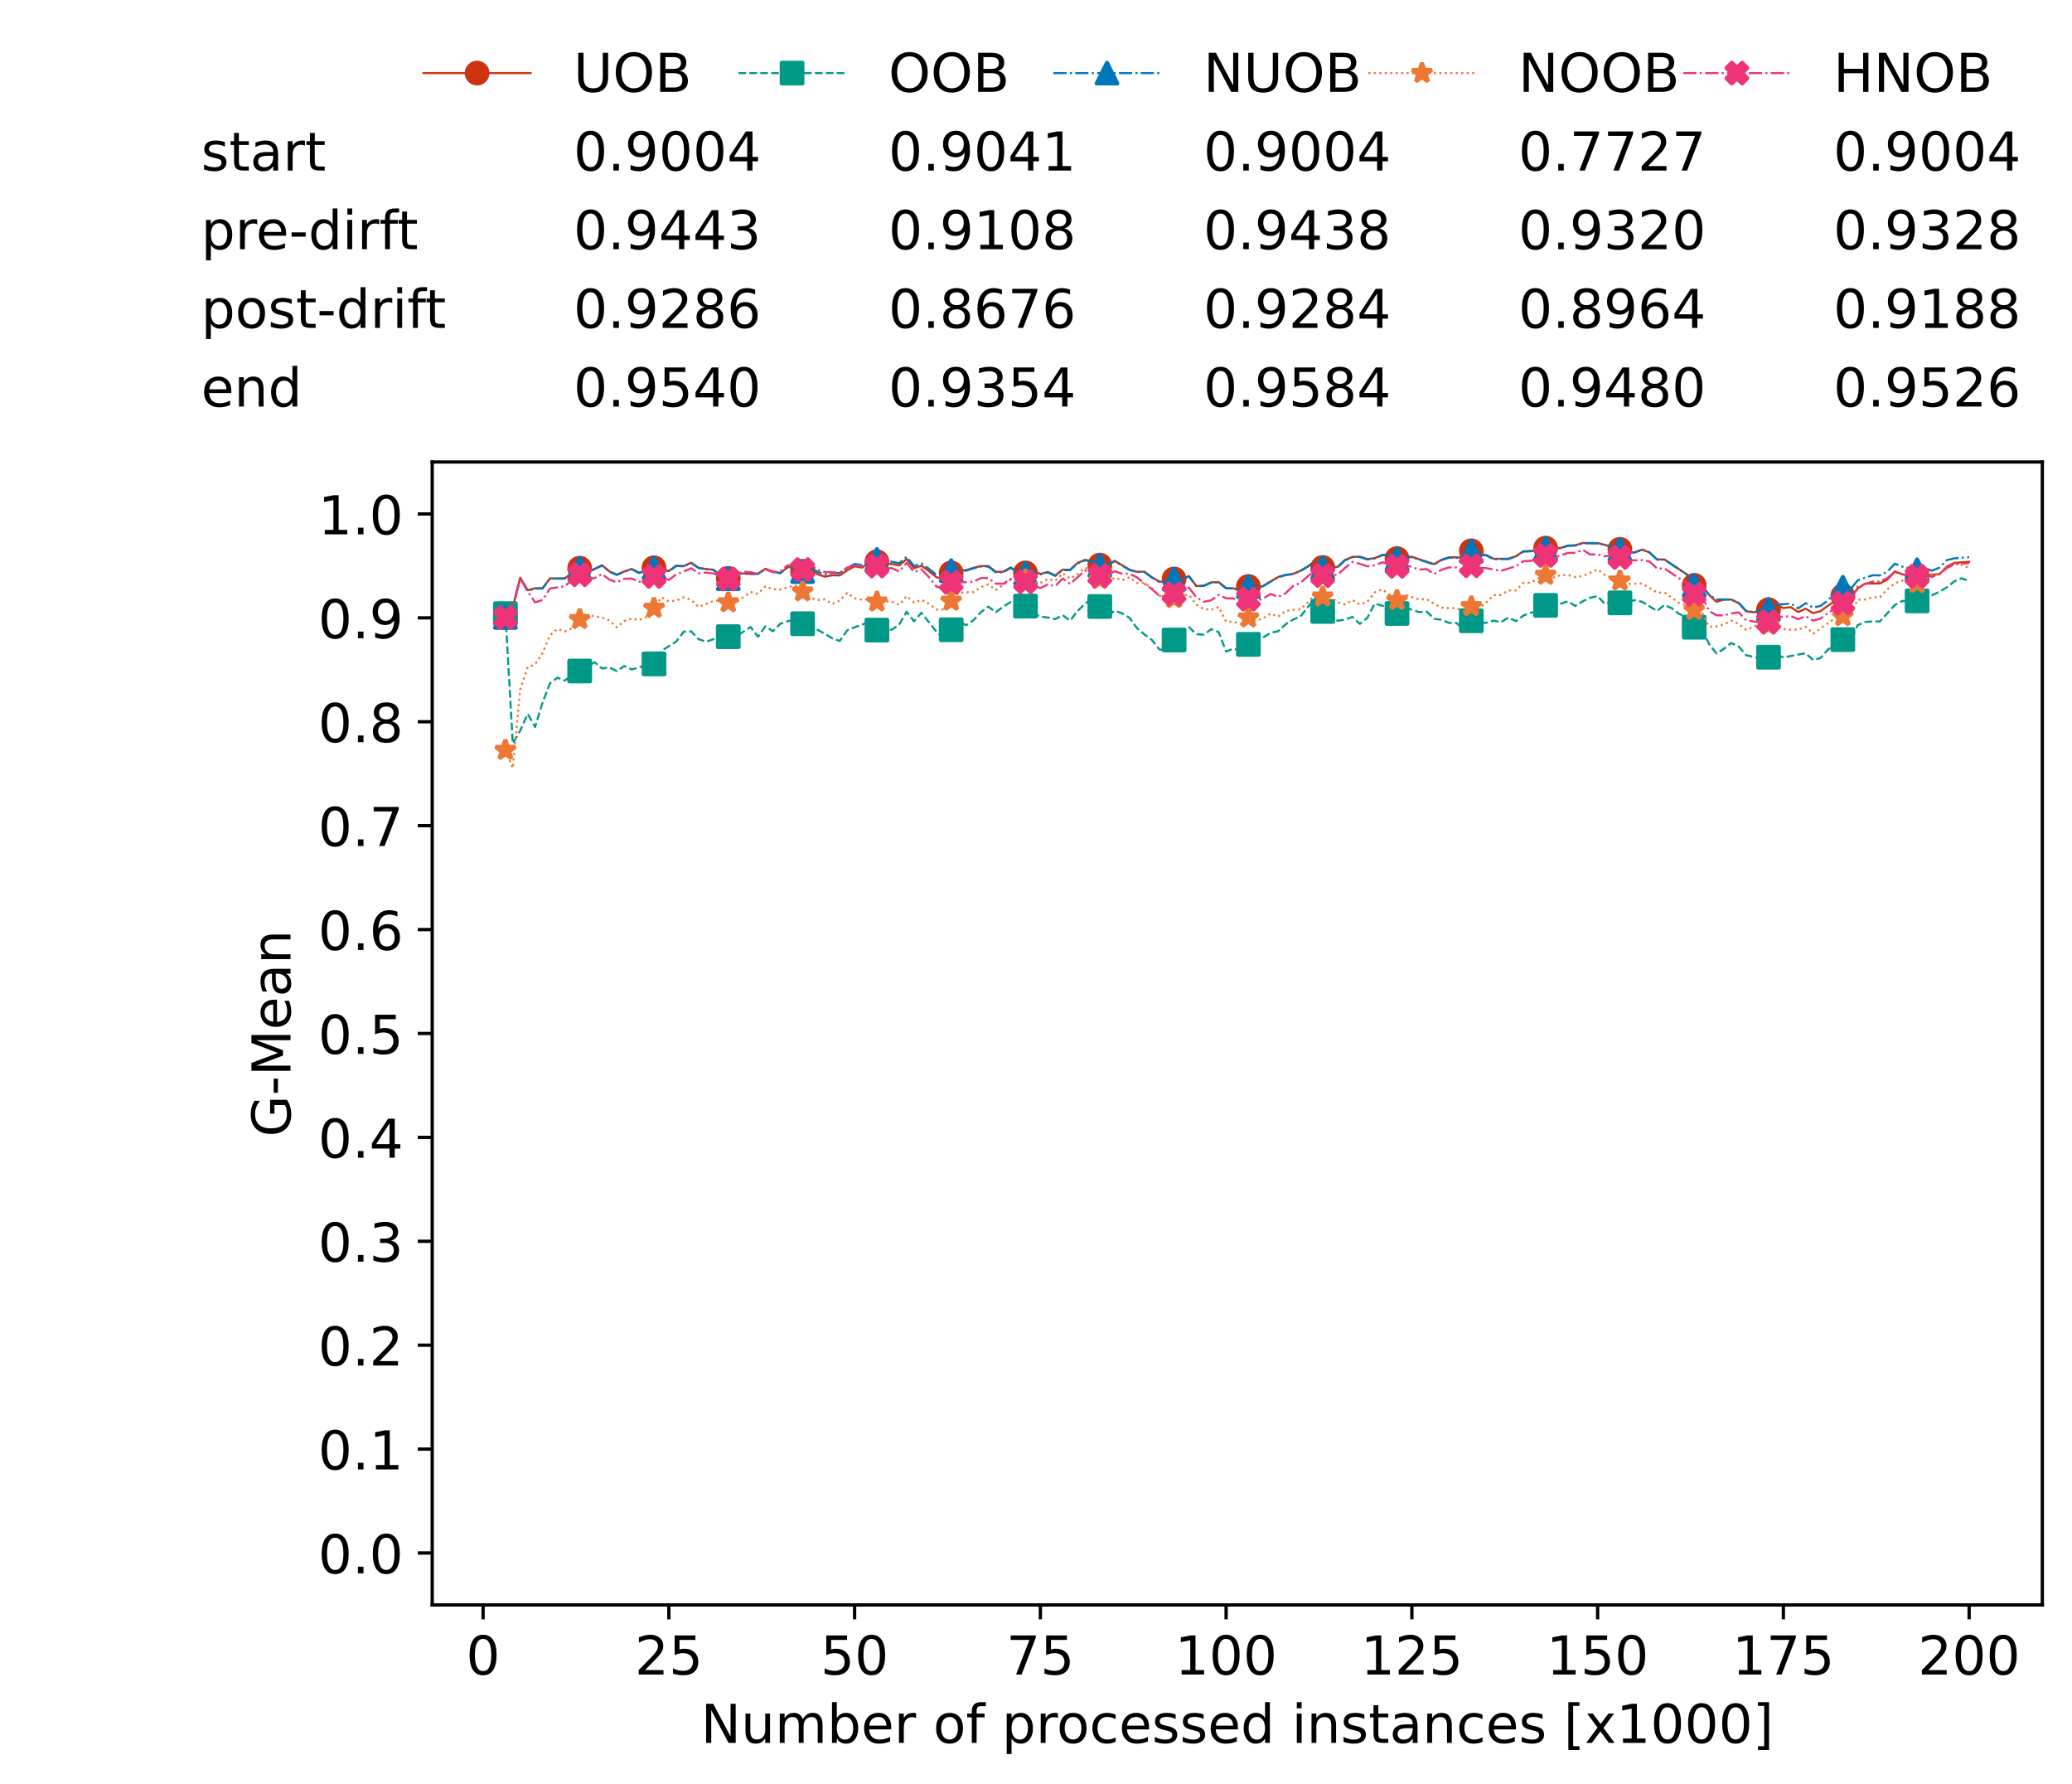 <?xml version="1.0" encoding="utf-8" standalone="no"?>
<!DOCTYPE svg PUBLIC "-//W3C//DTD SVG 1.1//EN"
  "http://www.w3.org/Graphics/SVG/1.1/DTD/svg11.dtd">
<!-- Created with matplotlib (https://matplotlib.org/) -->
<svg height="432.615pt" version="1.1" viewBox="0 0 502.65 432.615" width="502.65pt" xmlns="http://www.w3.org/2000/svg" xmlns:xlink="http://www.w3.org/1999/xlink">
 <defs>
  <style type="text/css">*{stroke-linecap:butt;stroke-linejoin:round;}</style>
 </defs>
 <g id="figure_1">
  <g id="patch_1">
   <path d="M 0 432.615 
L 502.65 432.615 
L 502.65 0 
L 0 0 
z
" style="fill:#ffffff;"/>
  </g>
  <g id="axes_1">
   <g id="patch_2">
    <path d="M 104.85 389.252 
L 495.45 389.252 
L 495.45 112.052 
L 104.85 112.052 
z
" style="fill:#ffffff;"/>
   </g>
   <g id="matplotlib.axis_1">
    <g id="xtick_1">
     <g id="line2d_1">
      <defs>
       <path d="M 0 0 
L 0 3.5 
" id="m71e1e0dfba" style="stroke:#000000;stroke-width:0.8;"/>
      </defs>
      <g>
       <use style="stroke:#000000;stroke-width:0.8;" x="117.197" xlink:href="#m71e1e0dfba" y="389.252"/>
      </g>
     </g>
     <g id="text_1">
      <!-- 0 -->
      <g transform="translate(113.061 406.13)scale(0.13 -0.13)">
       <defs>
        <path d="M 31.781 66.406 
Q 24.172 66.406 20.328 58.906 
Q 16.5 51.422 16.5 36.375 
Q 16.5 21.391 20.328 13.891 
Q 24.172 6.391 31.781 6.391 
Q 39.453 6.391 43.281 13.891 
Q 47.125 21.391 47.125 36.375 
Q 47.125 51.422 43.281 58.906 
Q 39.453 66.406 31.781 66.406 
z
M 31.781 74.219 
Q 44.047 74.219 50.516 64.516 
Q 56.984 54.828 56.984 36.375 
Q 56.984 17.969 50.516 8.266 
Q 44.047 -1.422 31.781 -1.422 
Q 19.531 -1.422 13.062 8.266 
Q 6.594 17.969 6.594 36.375 
Q 6.594 54.828 13.062 64.516 
Q 19.531 74.219 31.781 74.219 
z
" id="DejaVuSans-48"/>
       </defs>
       <use xlink:href="#DejaVuSans-48"/>
      </g>
     </g>
    </g>
    <g id="xtick_2">
     <g id="line2d_2">
      <g>
       <use style="stroke:#000000;stroke-width:0.8;" x="162.259" xlink:href="#m71e1e0dfba" y="389.252"/>
      </g>
     </g>
     <g id="text_2">
      <!-- 25 -->
      <g transform="translate(153.988 406.13)scale(0.13 -0.13)">
       <defs>
        <path d="M 19.188 8.297 
L 53.609 8.297 
L 53.609 0 
L 7.328 0 
L 7.328 8.297 
Q 12.938 14.109 22.625 23.891 
Q 32.328 33.688 34.812 36.531 
Q 39.547 41.844 41.422 45.531 
Q 43.312 49.219 43.312 52.781 
Q 43.312 58.594 39.234 62.25 
Q 35.156 65.922 28.609 65.922 
Q 23.969 65.922 18.812 64.312 
Q 13.672 62.703 7.812 59.422 
L 7.812 69.391 
Q 13.766 71.781 18.938 73 
Q 24.125 74.219 28.422 74.219 
Q 39.75 74.219 46.484 68.547 
Q 53.219 62.891 53.219 53.422 
Q 53.219 48.922 51.531 44.891 
Q 49.859 40.875 45.406 35.406 
Q 44.188 33.984 37.641 27.219 
Q 31.109 20.453 19.188 8.297 
z
" id="DejaVuSans-50"/>
        <path d="M 10.797 72.906 
L 49.516 72.906 
L 49.516 64.594 
L 19.828 64.594 
L 19.828 46.734 
Q 21.969 47.469 24.109 47.828 
Q 26.266 48.188 28.422 48.188 
Q 40.625 48.188 47.75 41.5 
Q 54.891 34.812 54.891 23.391 
Q 54.891 11.625 47.562 5.094 
Q 40.234 -1.422 26.906 -1.422 
Q 22.312 -1.422 17.547 -0.641 
Q 12.797 0.141 7.719 1.703 
L 7.719 11.625 
Q 12.109 9.234 16.797 8.062 
Q 21.484 6.891 26.703 6.891 
Q 35.156 6.891 40.078 11.328 
Q 45.016 15.766 45.016 23.391 
Q 45.016 31 40.078 35.438 
Q 35.156 39.891 26.703 39.891 
Q 22.75 39.891 18.812 39.016 
Q 14.891 38.141 10.797 36.281 
z
" id="DejaVuSans-53"/>
       </defs>
       <use xlink:href="#DejaVuSans-50"/>
       <use x="63.623" xlink:href="#DejaVuSans-53"/>
      </g>
     </g>
    </g>
    <g id="xtick_3">
     <g id="line2d_3">
      <g>
       <use style="stroke:#000000;stroke-width:0.8;" x="207.322" xlink:href="#m71e1e0dfba" y="389.252"/>
      </g>
     </g>
     <g id="text_3">
      <!-- 50 -->
      <g transform="translate(199.05 406.13)scale(0.13 -0.13)">
       <use xlink:href="#DejaVuSans-53"/>
       <use x="63.623" xlink:href="#DejaVuSans-48"/>
      </g>
     </g>
    </g>
    <g id="xtick_4">
     <g id="line2d_4">
      <g>
       <use style="stroke:#000000;stroke-width:0.8;" x="252.384" xlink:href="#m71e1e0dfba" y="389.252"/>
      </g>
     </g>
     <g id="text_4">
      <!-- 75 -->
      <g transform="translate(244.113 406.13)scale(0.13 -0.13)">
       <defs>
        <path d="M 8.203 72.906 
L 55.078 72.906 
L 55.078 68.703 
L 28.609 0 
L 18.312 0 
L 43.219 64.594 
L 8.203 64.594 
z
" id="DejaVuSans-55"/>
       </defs>
       <use xlink:href="#DejaVuSans-55"/>
       <use x="63.623" xlink:href="#DejaVuSans-53"/>
      </g>
     </g>
    </g>
    <g id="xtick_5">
     <g id="line2d_5">
      <g>
       <use style="stroke:#000000;stroke-width:0.8;" x="297.446" xlink:href="#m71e1e0dfba" y="389.252"/>
      </g>
     </g>
     <g id="text_5">
      <!-- 100 -->
      <g transform="translate(285.039 406.13)scale(0.13 -0.13)">
       <defs>
        <path d="M 12.406 8.297 
L 28.516 8.297 
L 28.516 63.922 
L 10.984 60.406 
L 10.984 69.391 
L 28.422 72.906 
L 38.281 72.906 
L 38.281 8.297 
L 54.391 8.297 
L 54.391 0 
L 12.406 0 
z
" id="DejaVuSans-49"/>
       </defs>
       <use xlink:href="#DejaVuSans-49"/>
       <use x="63.623" xlink:href="#DejaVuSans-48"/>
       <use x="127.246" xlink:href="#DejaVuSans-48"/>
      </g>
     </g>
    </g>
    <g id="xtick_6">
     <g id="line2d_6">
      <g>
       <use style="stroke:#000000;stroke-width:0.8;" x="342.509" xlink:href="#m71e1e0dfba" y="389.252"/>
      </g>
     </g>
     <g id="text_6">
      <!-- 125 -->
      <g transform="translate(330.102 406.13)scale(0.13 -0.13)">
       <use xlink:href="#DejaVuSans-49"/>
       <use x="63.623" xlink:href="#DejaVuSans-50"/>
       <use x="127.246" xlink:href="#DejaVuSans-53"/>
      </g>
     </g>
    </g>
    <g id="xtick_7">
     <g id="line2d_7">
      <g>
       <use style="stroke:#000000;stroke-width:0.8;" x="387.571" xlink:href="#m71e1e0dfba" y="389.252"/>
      </g>
     </g>
     <g id="text_7">
      <!-- 150 -->
      <g transform="translate(375.164 406.13)scale(0.13 -0.13)">
       <use xlink:href="#DejaVuSans-49"/>
       <use x="63.623" xlink:href="#DejaVuSans-53"/>
       <use x="127.246" xlink:href="#DejaVuSans-48"/>
      </g>
     </g>
    </g>
    <g id="xtick_8">
     <g id="line2d_8">
      <g>
       <use style="stroke:#000000;stroke-width:0.8;" x="432.633" xlink:href="#m71e1e0dfba" y="389.252"/>
      </g>
     </g>
     <g id="text_8">
      <!-- 175 -->
      <g transform="translate(420.226 406.13)scale(0.13 -0.13)">
       <use xlink:href="#DejaVuSans-49"/>
       <use x="63.623" xlink:href="#DejaVuSans-55"/>
       <use x="127.246" xlink:href="#DejaVuSans-53"/>
      </g>
     </g>
    </g>
    <g id="xtick_9">
     <g id="line2d_9">
      <g>
       <use style="stroke:#000000;stroke-width:0.8;" x="477.695" xlink:href="#m71e1e0dfba" y="389.252"/>
      </g>
     </g>
     <g id="text_9">
      <!-- 200 -->
      <g transform="translate(465.289 406.13)scale(0.13 -0.13)">
       <use xlink:href="#DejaVuSans-50"/>
       <use x="63.623" xlink:href="#DejaVuSans-48"/>
       <use x="127.246" xlink:href="#DejaVuSans-48"/>
      </g>
     </g>
    </g>
    <g id="text_10">
     <!-- Number of processed instances [x1000] -->
     <g transform="translate(170.025 422.711)scale(0.13 -0.13)">
      <defs>
       <path d="M 9.812 72.906 
L 23.094 72.906 
L 55.422 11.922 
L 55.422 72.906 
L 64.984 72.906 
L 64.984 0 
L 51.703 0 
L 19.391 60.984 
L 19.391 0 
L 9.812 0 
z
" id="DejaVuSans-78"/>
       <path d="M 8.5 21.578 
L 8.5 54.688 
L 17.484 54.688 
L 17.484 21.922 
Q 17.484 14.156 20.5 10.266 
Q 23.531 6.391 29.594 6.391 
Q 36.859 6.391 41.078 11.031 
Q 45.312 15.672 45.312 23.688 
L 45.312 54.688 
L 54.297 54.688 
L 54.297 0 
L 45.312 0 
L 45.312 8.406 
Q 42.047 3.422 37.719 1 
Q 33.406 -1.422 27.688 -1.422 
Q 18.266 -1.422 13.375 4.438 
Q 8.5 10.297 8.5 21.578 
z
M 31.109 56 
z
" id="DejaVuSans-117"/>
       <path d="M 52 44.188 
Q 55.375 50.25 60.062 53.125 
Q 64.75 56 71.094 56 
Q 79.641 56 84.281 50.016 
Q 88.922 44.047 88.922 33.016 
L 88.922 0 
L 79.891 0 
L 79.891 32.719 
Q 79.891 40.578 77.094 44.375 
Q 74.312 48.188 68.609 48.188 
Q 61.625 48.188 57.562 43.547 
Q 53.516 38.922 53.516 30.906 
L 53.516 0 
L 44.484 0 
L 44.484 32.719 
Q 44.484 40.625 41.703 44.406 
Q 38.922 48.188 33.109 48.188 
Q 26.219 48.188 22.156 43.531 
Q 18.109 38.875 18.109 30.906 
L 18.109 0 
L 9.078 0 
L 9.078 54.688 
L 18.109 54.688 
L 18.109 46.188 
Q 21.188 51.219 25.484 53.609 
Q 29.781 56 35.688 56 
Q 41.656 56 45.828 52.969 
Q 50 49.953 52 44.188 
z
" id="DejaVuSans-109"/>
       <path d="M 48.688 27.297 
Q 48.688 37.203 44.609 42.844 
Q 40.531 48.484 33.406 48.484 
Q 26.266 48.484 22.188 42.844 
Q 18.109 37.203 18.109 27.297 
Q 18.109 17.391 22.188 11.75 
Q 26.266 6.109 33.406 6.109 
Q 40.531 6.109 44.609 11.75 
Q 48.688 17.391 48.688 27.297 
z
M 18.109 46.391 
Q 20.953 51.266 25.266 53.625 
Q 29.594 56 35.594 56 
Q 45.562 56 51.781 48.094 
Q 58.016 40.188 58.016 27.297 
Q 58.016 14.406 51.781 6.484 
Q 45.562 -1.422 35.594 -1.422 
Q 29.594 -1.422 25.266 0.953 
Q 20.953 3.328 18.109 8.203 
L 18.109 0 
L 9.078 0 
L 9.078 75.984 
L 18.109 75.984 
z
" id="DejaVuSans-98"/>
       <path d="M 56.203 29.594 
L 56.203 25.203 
L 14.891 25.203 
Q 15.484 15.922 20.484 11.062 
Q 25.484 6.203 34.422 6.203 
Q 39.594 6.203 44.453 7.469 
Q 49.312 8.734 54.109 11.281 
L 54.109 2.781 
Q 49.266 0.734 44.188 -0.344 
Q 39.109 -1.422 33.891 -1.422 
Q 20.797 -1.422 13.156 6.188 
Q 5.516 13.812 5.516 26.812 
Q 5.516 40.234 12.766 48.109 
Q 20.016 56 32.328 56 
Q 43.359 56 49.781 48.891 
Q 56.203 41.797 56.203 29.594 
z
M 47.219 32.234 
Q 47.125 39.594 43.094 43.984 
Q 39.062 48.391 32.422 48.391 
Q 24.906 48.391 20.391 44.141 
Q 15.875 39.891 15.188 32.172 
z
" id="DejaVuSans-101"/>
       <path d="M 41.109 46.297 
Q 39.594 47.172 37.812 47.578 
Q 36.031 48 33.891 48 
Q 26.266 48 22.188 43.047 
Q 18.109 38.094 18.109 28.812 
L 18.109 0 
L 9.078 0 
L 9.078 54.688 
L 18.109 54.688 
L 18.109 46.188 
Q 20.953 51.172 25.484 53.578 
Q 30.031 56 36.531 56 
Q 37.453 56 38.578 55.875 
Q 39.703 55.766 41.062 55.516 
z
" id="DejaVuSans-114"/>
       <path id="DejaVuSans-32"/>
       <path d="M 30.609 48.391 
Q 23.391 48.391 19.188 42.75 
Q 14.984 37.109 14.984 27.297 
Q 14.984 17.484 19.156 11.844 
Q 23.344 6.203 30.609 6.203 
Q 37.797 6.203 41.984 11.859 
Q 46.188 17.531 46.188 27.297 
Q 46.188 37.016 41.984 42.703 
Q 37.797 48.391 30.609 48.391 
z
M 30.609 56 
Q 42.328 56 49.016 48.375 
Q 55.719 40.766 55.719 27.297 
Q 55.719 13.875 49.016 6.219 
Q 42.328 -1.422 30.609 -1.422 
Q 18.844 -1.422 12.172 6.219 
Q 5.516 13.875 5.516 27.297 
Q 5.516 40.766 12.172 48.375 
Q 18.844 56 30.609 56 
z
" id="DejaVuSans-111"/>
       <path d="M 37.109 75.984 
L 37.109 68.5 
L 28.516 68.5 
Q 23.688 68.5 21.797 66.547 
Q 19.922 64.594 19.922 59.516 
L 19.922 54.688 
L 34.719 54.688 
L 34.719 47.703 
L 19.922 47.703 
L 19.922 0 
L 10.891 0 
L 10.891 47.703 
L 2.297 47.703 
L 2.297 54.688 
L 10.891 54.688 
L 10.891 58.5 
Q 10.891 67.625 15.141 71.797 
Q 19.391 75.984 28.609 75.984 
z
" id="DejaVuSans-102"/>
       <path d="M 18.109 8.203 
L 18.109 -20.797 
L 9.078 -20.797 
L 9.078 54.688 
L 18.109 54.688 
L 18.109 46.391 
Q 20.953 51.266 25.266 53.625 
Q 29.594 56 35.594 56 
Q 45.562 56 51.781 48.094 
Q 58.016 40.188 58.016 27.297 
Q 58.016 14.406 51.781 6.484 
Q 45.562 -1.422 35.594 -1.422 
Q 29.594 -1.422 25.266 0.953 
Q 20.953 3.328 18.109 8.203 
z
M 48.688 27.297 
Q 48.688 37.203 44.609 42.844 
Q 40.531 48.484 33.406 48.484 
Q 26.266 48.484 22.188 42.844 
Q 18.109 37.203 18.109 27.297 
Q 18.109 17.391 22.188 11.75 
Q 26.266 6.109 33.406 6.109 
Q 40.531 6.109 44.609 11.75 
Q 48.688 17.391 48.688 27.297 
z
" id="DejaVuSans-112"/>
       <path d="M 48.781 52.594 
L 48.781 44.188 
Q 44.969 46.297 41.141 47.344 
Q 37.312 48.391 33.406 48.391 
Q 24.656 48.391 19.812 42.844 
Q 14.984 37.312 14.984 27.297 
Q 14.984 17.281 19.812 11.734 
Q 24.656 6.203 33.406 6.203 
Q 37.312 6.203 41.141 7.25 
Q 44.969 8.297 48.781 10.406 
L 48.781 2.094 
Q 45.016 0.344 40.984 -0.531 
Q 36.969 -1.422 32.422 -1.422 
Q 20.062 -1.422 12.781 6.344 
Q 5.516 14.109 5.516 27.297 
Q 5.516 40.672 12.859 48.328 
Q 20.219 56 33.016 56 
Q 37.156 56 41.109 55.141 
Q 45.062 54.297 48.781 52.594 
z
" id="DejaVuSans-99"/>
       <path d="M 44.281 53.078 
L 44.281 44.578 
Q 40.484 46.531 36.375 47.5 
Q 32.281 48.484 27.875 48.484 
Q 21.188 48.484 17.844 46.438 
Q 14.5 44.391 14.5 40.281 
Q 14.5 37.156 16.891 35.375 
Q 19.281 33.594 26.516 31.984 
L 29.594 31.297 
Q 39.156 29.25 43.188 25.516 
Q 47.219 21.781 47.219 15.094 
Q 47.219 7.469 41.188 3.016 
Q 35.156 -1.422 24.609 -1.422 
Q 20.219 -1.422 15.453 -0.562 
Q 10.688 0.297 5.422 2 
L 5.422 11.281 
Q 10.406 8.688 15.234 7.391 
Q 20.062 6.109 24.812 6.109 
Q 31.156 6.109 34.562 8.281 
Q 37.984 10.453 37.984 14.406 
Q 37.984 18.062 35.516 20.016 
Q 33.062 21.969 24.703 23.781 
L 21.578 24.516 
Q 13.234 26.266 9.516 29.906 
Q 5.812 33.547 5.812 39.891 
Q 5.812 47.609 11.281 51.797 
Q 16.75 56 26.812 56 
Q 31.781 56 36.172 55.266 
Q 40.578 54.547 44.281 53.078 
z
" id="DejaVuSans-115"/>
       <path d="M 45.406 46.391 
L 45.406 75.984 
L 54.391 75.984 
L 54.391 0 
L 45.406 0 
L 45.406 8.203 
Q 42.578 3.328 38.25 0.953 
Q 33.938 -1.422 27.875 -1.422 
Q 17.969 -1.422 11.734 6.484 
Q 5.516 14.406 5.516 27.297 
Q 5.516 40.188 11.734 48.094 
Q 17.969 56 27.875 56 
Q 33.938 56 38.25 53.625 
Q 42.578 51.266 45.406 46.391 
z
M 14.797 27.297 
Q 14.797 17.391 18.875 11.75 
Q 22.953 6.109 30.078 6.109 
Q 37.203 6.109 41.297 11.75 
Q 45.406 17.391 45.406 27.297 
Q 45.406 37.203 41.297 42.844 
Q 37.203 48.484 30.078 48.484 
Q 22.953 48.484 18.875 42.844 
Q 14.797 37.203 14.797 27.297 
z
" id="DejaVuSans-100"/>
       <path d="M 9.422 54.688 
L 18.406 54.688 
L 18.406 0 
L 9.422 0 
z
M 9.422 75.984 
L 18.406 75.984 
L 18.406 64.594 
L 9.422 64.594 
z
" id="DejaVuSans-105"/>
       <path d="M 54.891 33.016 
L 54.891 0 
L 45.906 0 
L 45.906 32.719 
Q 45.906 40.484 42.875 44.328 
Q 39.844 48.188 33.797 48.188 
Q 26.516 48.188 22.312 43.547 
Q 18.109 38.922 18.109 30.906 
L 18.109 0 
L 9.078 0 
L 9.078 54.688 
L 18.109 54.688 
L 18.109 46.188 
Q 21.344 51.125 25.703 53.562 
Q 30.078 56 35.797 56 
Q 45.219 56 50.047 50.172 
Q 54.891 44.344 54.891 33.016 
z
" id="DejaVuSans-110"/>
       <path d="M 18.312 70.219 
L 18.312 54.688 
L 36.812 54.688 
L 36.812 47.703 
L 18.312 47.703 
L 18.312 18.016 
Q 18.312 11.328 20.141 9.422 
Q 21.969 7.516 27.594 7.516 
L 36.812 7.516 
L 36.812 0 
L 27.594 0 
Q 17.188 0 13.234 3.875 
Q 9.281 7.766 9.281 18.016 
L 9.281 47.703 
L 2.688 47.703 
L 2.688 54.688 
L 9.281 54.688 
L 9.281 70.219 
z
" id="DejaVuSans-116"/>
       <path d="M 34.281 27.484 
Q 23.391 27.484 19.188 25 
Q 14.984 22.516 14.984 16.5 
Q 14.984 11.719 18.141 8.906 
Q 21.297 6.109 26.703 6.109 
Q 34.188 6.109 38.703 11.406 
Q 43.219 16.703 43.219 25.484 
L 43.219 27.484 
z
M 52.203 31.203 
L 52.203 0 
L 43.219 0 
L 43.219 8.297 
Q 40.141 3.328 35.547 0.953 
Q 30.953 -1.422 24.312 -1.422 
Q 15.922 -1.422 10.953 3.297 
Q 6 8.016 6 15.922 
Q 6 25.141 12.172 29.828 
Q 18.359 34.516 30.609 34.516 
L 43.219 34.516 
L 43.219 35.406 
Q 43.219 41.609 39.141 45 
Q 35.062 48.391 27.688 48.391 
Q 23 48.391 18.547 47.266 
Q 14.109 46.141 10.016 43.891 
L 10.016 52.203 
Q 14.938 54.109 19.578 55.047 
Q 24.219 56 28.609 56 
Q 40.484 56 46.344 49.844 
Q 52.203 43.703 52.203 31.203 
z
" id="DejaVuSans-97"/>
       <path d="M 8.594 75.984 
L 29.297 75.984 
L 29.297 69 
L 17.578 69 
L 17.578 -6.203 
L 29.297 -6.203 
L 29.297 -13.188 
L 8.594 -13.188 
z
" id="DejaVuSans-91"/>
       <path d="M 54.891 54.688 
L 35.109 28.078 
L 55.906 0 
L 45.312 0 
L 29.391 21.484 
L 13.484 0 
L 2.875 0 
L 24.125 28.609 
L 4.688 54.688 
L 15.281 54.688 
L 29.781 35.203 
L 44.281 54.688 
z
" id="DejaVuSans-120"/>
       <path d="M 30.422 75.984 
L 30.422 -13.188 
L 9.719 -13.188 
L 9.719 -6.203 
L 21.391 -6.203 
L 21.391 69 
L 9.719 69 
L 9.719 75.984 
z
" id="DejaVuSans-93"/>
      </defs>
      <use xlink:href="#DejaVuSans-78"/>
      <use x="74.805" xlink:href="#DejaVuSans-117"/>
      <use x="138.184" xlink:href="#DejaVuSans-109"/>
      <use x="235.596" xlink:href="#DejaVuSans-98"/>
      <use x="299.072" xlink:href="#DejaVuSans-101"/>
      <use x="360.596" xlink:href="#DejaVuSans-114"/>
      <use x="401.709" xlink:href="#DejaVuSans-32"/>
      <use x="433.496" xlink:href="#DejaVuSans-111"/>
      <use x="494.678" xlink:href="#DejaVuSans-102"/>
      <use x="529.883" xlink:href="#DejaVuSans-32"/>
      <use x="561.67" xlink:href="#DejaVuSans-112"/>
      <use x="625.146" xlink:href="#DejaVuSans-114"/>
      <use x="664.01" xlink:href="#DejaVuSans-111"/>
      <use x="725.191" xlink:href="#DejaVuSans-99"/>
      <use x="780.172" xlink:href="#DejaVuSans-101"/>
      <use x="841.695" xlink:href="#DejaVuSans-115"/>
      <use x="893.795" xlink:href="#DejaVuSans-115"/>
      <use x="945.895" xlink:href="#DejaVuSans-101"/>
      <use x="1007.418" xlink:href="#DejaVuSans-100"/>
      <use x="1070.895" xlink:href="#DejaVuSans-32"/>
      <use x="1102.682" xlink:href="#DejaVuSans-105"/>
      <use x="1130.465" xlink:href="#DejaVuSans-110"/>
      <use x="1193.844" xlink:href="#DejaVuSans-115"/>
      <use x="1245.943" xlink:href="#DejaVuSans-116"/>
      <use x="1285.152" xlink:href="#DejaVuSans-97"/>
      <use x="1346.432" xlink:href="#DejaVuSans-110"/>
      <use x="1409.811" xlink:href="#DejaVuSans-99"/>
      <use x="1464.791" xlink:href="#DejaVuSans-101"/>
      <use x="1526.314" xlink:href="#DejaVuSans-115"/>
      <use x="1578.414" xlink:href="#DejaVuSans-32"/>
      <use x="1610.201" xlink:href="#DejaVuSans-91"/>
      <use x="1649.215" xlink:href="#DejaVuSans-120"/>
      <use x="1708.395" xlink:href="#DejaVuSans-49"/>
      <use x="1772.018" xlink:href="#DejaVuSans-48"/>
      <use x="1835.641" xlink:href="#DejaVuSans-48"/>
      <use x="1899.264" xlink:href="#DejaVuSans-48"/>
      <use x="1962.887" xlink:href="#DejaVuSans-93"/>
     </g>
    </g>
   </g>
   <g id="matplotlib.axis_2">
    <g id="ytick_1">
     <g id="line2d_10">
      <defs>
       <path d="M 0 0 
L -3.5 0 
" id="ma0d2ab8d0d" style="stroke:#000000;stroke-width:0.8;"/>
      </defs>
      <g>
       <use style="stroke:#000000;stroke-width:0.8;" x="104.85" xlink:href="#ma0d2ab8d0d" y="376.652"/>
      </g>
     </g>
     <g id="text_11">
      <!-- 0.0 -->
      <g transform="translate(77.176 381.591)scale(0.13 -0.13)">
       <defs>
        <path d="M 10.688 12.406 
L 21 12.406 
L 21 0 
L 10.688 0 
z
" id="DejaVuSans-46"/>
       </defs>
       <use xlink:href="#DejaVuSans-48"/>
       <use x="63.623" xlink:href="#DejaVuSans-46"/>
       <use x="95.41" xlink:href="#DejaVuSans-48"/>
      </g>
     </g>
    </g>
    <g id="ytick_2">
     <g id="line2d_11">
      <g>
       <use style="stroke:#000000;stroke-width:0.8;" x="104.85" xlink:href="#ma0d2ab8d0d" y="351.452"/>
      </g>
     </g>
     <g id="text_12">
      <!-- 0.1 -->
      <g transform="translate(77.176 356.391)scale(0.13 -0.13)">
       <use xlink:href="#DejaVuSans-48"/>
       <use x="63.623" xlink:href="#DejaVuSans-46"/>
       <use x="95.41" xlink:href="#DejaVuSans-49"/>
      </g>
     </g>
    </g>
    <g id="ytick_3">
     <g id="line2d_12">
      <g>
       <use style="stroke:#000000;stroke-width:0.8;" x="104.85" xlink:href="#ma0d2ab8d0d" y="326.252"/>
      </g>
     </g>
     <g id="text_13">
      <!-- 0.2 -->
      <g transform="translate(77.176 331.191)scale(0.13 -0.13)">
       <use xlink:href="#DejaVuSans-48"/>
       <use x="63.623" xlink:href="#DejaVuSans-46"/>
       <use x="95.41" xlink:href="#DejaVuSans-50"/>
      </g>
     </g>
    </g>
    <g id="ytick_4">
     <g id="line2d_13">
      <g>
       <use style="stroke:#000000;stroke-width:0.8;" x="104.85" xlink:href="#ma0d2ab8d0d" y="301.052"/>
      </g>
     </g>
     <g id="text_14">
      <!-- 0.3 -->
      <g transform="translate(77.176 305.991)scale(0.13 -0.13)">
       <defs>
        <path d="M 40.578 39.312 
Q 47.656 37.797 51.625 33 
Q 55.609 28.219 55.609 21.188 
Q 55.609 10.406 48.188 4.484 
Q 40.766 -1.422 27.094 -1.422 
Q 22.516 -1.422 17.656 -0.516 
Q 12.797 0.391 7.625 2.203 
L 7.625 11.719 
Q 11.719 9.328 16.594 8.109 
Q 21.484 6.891 26.812 6.891 
Q 36.078 6.891 40.938 10.547 
Q 45.797 14.203 45.797 21.188 
Q 45.797 27.641 41.281 31.266 
Q 36.766 34.906 28.719 34.906 
L 20.219 34.906 
L 20.219 43.016 
L 29.109 43.016 
Q 36.375 43.016 40.234 45.922 
Q 44.094 48.828 44.094 54.297 
Q 44.094 59.906 40.109 62.906 
Q 36.141 65.922 28.719 65.922 
Q 24.656 65.922 20.016 65.031 
Q 15.375 64.156 9.812 62.312 
L 9.812 71.094 
Q 15.438 72.656 20.344 73.438 
Q 25.25 74.219 29.594 74.219 
Q 40.828 74.219 47.359 69.109 
Q 53.906 64.016 53.906 55.328 
Q 53.906 49.266 50.438 45.094 
Q 46.969 40.922 40.578 39.312 
z
" id="DejaVuSans-51"/>
       </defs>
       <use xlink:href="#DejaVuSans-48"/>
       <use x="63.623" xlink:href="#DejaVuSans-46"/>
       <use x="95.41" xlink:href="#DejaVuSans-51"/>
      </g>
     </g>
    </g>
    <g id="ytick_5">
     <g id="line2d_14">
      <g>
       <use style="stroke:#000000;stroke-width:0.8;" x="104.85" xlink:href="#ma0d2ab8d0d" y="275.852"/>
      </g>
     </g>
     <g id="text_15">
      <!-- 0.4 -->
      <g transform="translate(77.176 280.791)scale(0.13 -0.13)">
       <defs>
        <path d="M 37.797 64.312 
L 12.891 25.391 
L 37.797 25.391 
z
M 35.203 72.906 
L 47.609 72.906 
L 47.609 25.391 
L 58.016 25.391 
L 58.016 17.188 
L 47.609 17.188 
L 47.609 0 
L 37.797 0 
L 37.797 17.188 
L 4.891 17.188 
L 4.891 26.703 
z
" id="DejaVuSans-52"/>
       </defs>
       <use xlink:href="#DejaVuSans-48"/>
       <use x="63.623" xlink:href="#DejaVuSans-46"/>
       <use x="95.41" xlink:href="#DejaVuSans-52"/>
      </g>
     </g>
    </g>
    <g id="ytick_6">
     <g id="line2d_15">
      <g>
       <use style="stroke:#000000;stroke-width:0.8;" x="104.85" xlink:href="#ma0d2ab8d0d" y="250.652"/>
      </g>
     </g>
     <g id="text_16">
      <!-- 0.5 -->
      <g transform="translate(77.176 255.591)scale(0.13 -0.13)">
       <use xlink:href="#DejaVuSans-48"/>
       <use x="63.623" xlink:href="#DejaVuSans-46"/>
       <use x="95.41" xlink:href="#DejaVuSans-53"/>
      </g>
     </g>
    </g>
    <g id="ytick_7">
     <g id="line2d_16">
      <g>
       <use style="stroke:#000000;stroke-width:0.8;" x="104.85" xlink:href="#ma0d2ab8d0d" y="225.452"/>
      </g>
     </g>
     <g id="text_17">
      <!-- 0.6 -->
      <g transform="translate(77.176 230.391)scale(0.13 -0.13)">
       <defs>
        <path d="M 33.016 40.375 
Q 26.375 40.375 22.484 35.828 
Q 18.609 31.297 18.609 23.391 
Q 18.609 15.531 22.484 10.953 
Q 26.375 6.391 33.016 6.391 
Q 39.656 6.391 43.531 10.953 
Q 47.406 15.531 47.406 23.391 
Q 47.406 31.297 43.531 35.828 
Q 39.656 40.375 33.016 40.375 
z
M 52.594 71.297 
L 52.594 62.312 
Q 48.875 64.062 45.094 64.984 
Q 41.312 65.922 37.594 65.922 
Q 27.828 65.922 22.672 59.328 
Q 17.531 52.734 16.797 39.406 
Q 19.672 43.656 24.016 45.922 
Q 28.375 48.188 33.594 48.188 
Q 44.578 48.188 50.953 41.516 
Q 57.328 34.859 57.328 23.391 
Q 57.328 12.156 50.688 5.359 
Q 44.047 -1.422 33.016 -1.422 
Q 20.359 -1.422 13.672 8.266 
Q 6.984 17.969 6.984 36.375 
Q 6.984 53.656 15.188 63.938 
Q 23.391 74.219 37.203 74.219 
Q 40.922 74.219 44.703 73.484 
Q 48.484 72.75 52.594 71.297 
z
" id="DejaVuSans-54"/>
       </defs>
       <use xlink:href="#DejaVuSans-48"/>
       <use x="63.623" xlink:href="#DejaVuSans-46"/>
       <use x="95.41" xlink:href="#DejaVuSans-54"/>
      </g>
     </g>
    </g>
    <g id="ytick_8">
     <g id="line2d_17">
      <g>
       <use style="stroke:#000000;stroke-width:0.8;" x="104.85" xlink:href="#ma0d2ab8d0d" y="200.252"/>
      </g>
     </g>
     <g id="text_18">
      <!-- 0.7 -->
      <g transform="translate(77.176 205.191)scale(0.13 -0.13)">
       <use xlink:href="#DejaVuSans-48"/>
       <use x="63.623" xlink:href="#DejaVuSans-46"/>
       <use x="95.41" xlink:href="#DejaVuSans-55"/>
      </g>
     </g>
    </g>
    <g id="ytick_9">
     <g id="line2d_18">
      <g>
       <use style="stroke:#000000;stroke-width:0.8;" x="104.85" xlink:href="#ma0d2ab8d0d" y="175.052"/>
      </g>
     </g>
     <g id="text_19">
      <!-- 0.8 -->
      <g transform="translate(77.176 179.991)scale(0.13 -0.13)">
       <defs>
        <path d="M 31.781 34.625 
Q 24.75 34.625 20.719 30.859 
Q 16.703 27.094 16.703 20.516 
Q 16.703 13.922 20.719 10.156 
Q 24.75 6.391 31.781 6.391 
Q 38.812 6.391 42.859 10.172 
Q 46.922 13.969 46.922 20.516 
Q 46.922 27.094 42.891 30.859 
Q 38.875 34.625 31.781 34.625 
z
M 21.922 38.812 
Q 15.578 40.375 12.031 44.719 
Q 8.5 49.078 8.5 55.328 
Q 8.5 64.062 14.719 69.141 
Q 20.953 74.219 31.781 74.219 
Q 42.672 74.219 48.875 69.141 
Q 55.078 64.062 55.078 55.328 
Q 55.078 49.078 51.531 44.719 
Q 48 40.375 41.703 38.812 
Q 48.828 37.156 52.797 32.312 
Q 56.781 27.484 56.781 20.516 
Q 56.781 9.906 50.312 4.234 
Q 43.844 -1.422 31.781 -1.422 
Q 19.734 -1.422 13.25 4.234 
Q 6.781 9.906 6.781 20.516 
Q 6.781 27.484 10.781 32.312 
Q 14.797 37.156 21.922 38.812 
z
M 18.312 54.391 
Q 18.312 48.734 21.844 45.562 
Q 25.391 42.391 31.781 42.391 
Q 38.141 42.391 41.719 45.562 
Q 45.312 48.734 45.312 54.391 
Q 45.312 60.062 41.719 63.234 
Q 38.141 66.406 31.781 66.406 
Q 25.391 66.406 21.844 63.234 
Q 18.312 60.062 18.312 54.391 
z
" id="DejaVuSans-56"/>
       </defs>
       <use xlink:href="#DejaVuSans-48"/>
       <use x="63.623" xlink:href="#DejaVuSans-46"/>
       <use x="95.41" xlink:href="#DejaVuSans-56"/>
      </g>
     </g>
    </g>
    <g id="ytick_10">
     <g id="line2d_19">
      <g>
       <use style="stroke:#000000;stroke-width:0.8;" x="104.85" xlink:href="#ma0d2ab8d0d" y="149.852"/>
      </g>
     </g>
     <g id="text_20">
      <!-- 0.9 -->
      <g transform="translate(77.176 154.791)scale(0.13 -0.13)">
       <defs>
        <path d="M 10.984 1.516 
L 10.984 10.5 
Q 14.703 8.734 18.5 7.812 
Q 22.312 6.891 25.984 6.891 
Q 35.75 6.891 40.891 13.453 
Q 46.047 20.016 46.781 33.406 
Q 43.953 29.203 39.594 26.953 
Q 35.25 24.703 29.984 24.703 
Q 19.047 24.703 12.672 31.312 
Q 6.297 37.938 6.297 49.422 
Q 6.297 60.641 12.938 67.422 
Q 19.578 74.219 30.609 74.219 
Q 43.266 74.219 49.922 64.516 
Q 56.594 54.828 56.594 36.375 
Q 56.594 19.141 48.406 8.859 
Q 40.234 -1.422 26.422 -1.422 
Q 22.703 -1.422 18.891 -0.688 
Q 15.094 0.047 10.984 1.516 
z
M 30.609 32.422 
Q 37.25 32.422 41.125 36.953 
Q 45.016 41.5 45.016 49.422 
Q 45.016 57.281 41.125 61.844 
Q 37.25 66.406 30.609 66.406 
Q 23.969 66.406 20.094 61.844 
Q 16.219 57.281 16.219 49.422 
Q 16.219 41.5 20.094 36.953 
Q 23.969 32.422 30.609 32.422 
z
" id="DejaVuSans-57"/>
       </defs>
       <use xlink:href="#DejaVuSans-48"/>
       <use x="63.623" xlink:href="#DejaVuSans-46"/>
       <use x="95.41" xlink:href="#DejaVuSans-57"/>
      </g>
     </g>
    </g>
    <g id="ytick_11">
     <g id="line2d_20">
      <g>
       <use style="stroke:#000000;stroke-width:0.8;" x="104.85" xlink:href="#ma0d2ab8d0d" y="124.652"/>
      </g>
     </g>
     <g id="text_21">
      <!-- 1.0 -->
      <g transform="translate(77.176 129.591)scale(0.13 -0.13)">
       <use xlink:href="#DejaVuSans-49"/>
       <use x="63.623" xlink:href="#DejaVuSans-46"/>
       <use x="95.41" xlink:href="#DejaVuSans-48"/>
      </g>
     </g>
    </g>
    <g id="text_22">
     <!-- G-Mean -->
     <g transform="translate(70.472 275.744)rotate(-90)scale(0.13 -0.13)">
      <defs>
       <path d="M 59.516 10.406 
L 59.516 29.984 
L 43.406 29.984 
L 43.406 38.094 
L 69.281 38.094 
L 69.281 6.781 
Q 63.578 2.734 56.688 0.656 
Q 49.812 -1.422 42 -1.422 
Q 24.906 -1.422 15.25 8.562 
Q 5.609 18.562 5.609 36.375 
Q 5.609 54.25 15.25 64.234 
Q 24.906 74.219 42 74.219 
Q 49.125 74.219 55.547 72.453 
Q 61.969 70.703 67.391 67.281 
L 67.391 56.781 
Q 61.922 61.422 55.766 63.766 
Q 49.609 66.109 42.828 66.109 
Q 29.438 66.109 22.719 58.641 
Q 16.016 51.172 16.016 36.375 
Q 16.016 21.625 22.719 14.156 
Q 29.438 6.688 42.828 6.688 
Q 48.047 6.688 52.141 7.594 
Q 56.25 8.5 59.516 10.406 
z
" id="DejaVuSans-71"/>
       <path d="M 4.891 31.391 
L 31.203 31.391 
L 31.203 23.391 
L 4.891 23.391 
z
" id="DejaVuSans-45"/>
       <path d="M 9.812 72.906 
L 24.516 72.906 
L 43.109 23.297 
L 61.812 72.906 
L 76.516 72.906 
L 76.516 0 
L 66.891 0 
L 66.891 64.016 
L 48.094 14.016 
L 38.188 14.016 
L 19.391 64.016 
L 19.391 0 
L 9.812 0 
z
" id="DejaVuSans-77"/>
      </defs>
      <use xlink:href="#DejaVuSans-71"/>
      <use x="77.49" xlink:href="#DejaVuSans-45"/>
      <use x="113.574" xlink:href="#DejaVuSans-77"/>
      <use x="199.854" xlink:href="#DejaVuSans-101"/>
      <use x="261.377" xlink:href="#DejaVuSans-97"/>
      <use x="322.656" xlink:href="#DejaVuSans-110"/>
     </g>
    </g>
   </g>
   <g id="line2d_21"/>
   <g id="line2d_22"/>
   <g id="line2d_23"/>
   <g id="line2d_24"/>
   <g id="line2d_25"/>
   <g id="line2d_26">
    <path clip-path="url(#p15bb1ba8d7)" d="M 122.605 149.749 
L 124.407 147.195 
L 126.21 140.107 
L 128.012 143.152 
L 129.815 142.671 
L 131.617 142.659 
L 133.419 140.287 
L 137.024 140.269 
L 138.827 138.874 
L 140.629 137.802 
L 142.432 138.817 
L 146.037 137.095 
L 147.839 138.582 
L 149.642 139.36 
L 151.444 138.6 
L 153.247 137.989 
L 155.049 138.918 
L 158.654 137.697 
L 160.457 137.964 
L 162.259 138.498 
L 164.062 137.199 
L 165.864 137.297 
L 167.667 136.477 
L 169.469 137.708 
L 171.272 138.019 
L 173.074 138.16 
L 174.877 139.677 
L 176.679 140.287 
L 178.482 139.103 
L 180.284 139.09 
L 182.087 139.192 
L 183.889 139.127 
L 185.692 137.949 
L 187.494 138.633 
L 189.297 138.96 
L 191.099 137.552 
L 192.902 137.641 
L 194.704 138.561 
L 196.507 138.081 
L 198.309 139.265 
L 200.112 139.86 
L 201.914 139.52 
L 203.717 139.559 
L 205.519 138.334 
L 207.322 137.344 
L 209.124 137.673 
L 210.927 136.246 
L 212.729 136.24 
L 214.532 136.773 
L 216.334 136.773 
L 218.137 137.146 
L 219.939 135.582 
L 221.742 137.842 
L 223.544 137.189 
L 225.347 138.497 
L 227.149 139.979 
L 228.952 140.436 
L 230.754 138.936 
L 232.557 138.284 
L 234.359 138.284 
L 236.162 137.722 
L 237.964 137.286 
L 239.767 137.286 
L 241.569 138.678 
L 243.372 138.685 
L 245.174 137.613 
L 246.976 138.701 
L 248.779 138.945 
L 250.581 138.412 
L 252.384 139.2 
L 254.186 138.712 
L 255.989 139.581 
L 257.791 138.159 
L 259.594 138.19 
L 261.396 136.542 
L 263.199 135.784 
L 265.001 136.108 
L 266.804 137.055 
L 268.606 137.023 
L 270.409 136.015 
L 274.014 138.159 
L 275.816 138.682 
L 277.619 138.658 
L 279.421 140.004 
L 281.224 141.047 
L 283.026 141.235 
L 284.829 140.413 
L 286.631 140.491 
L 288.434 139.728 
L 290.236 142.133 
L 292.039 142.033 
L 293.841 141.241 
L 295.644 141.191 
L 297.446 142.634 
L 299.249 142.696 
L 301.051 143.168 
L 302.854 142.24 
L 304.656 142.72 
L 306.459 142.086 
L 310.064 139.942 
L 311.866 139.425 
L 313.669 139.19 
L 315.471 138.425 
L 317.274 137.363 
L 319.076 136.008 
L 320.879 137.632 
L 324.484 137.511 
L 326.286 135.804 
L 328.089 135.075 
L 329.891 135.004 
L 331.694 135.604 
L 333.496 135.374 
L 335.299 134.6 
L 337.101 134.52 
L 338.904 135.474 
L 340.706 135.04 
L 342.509 135.047 
L 347.916 136.827 
L 349.719 135.74 
L 351.521 135.165 
L 355.126 135.21 
L 356.928 133.586 
L 358.731 134.519 
L 360.533 134.601 
L 362.336 135.535 
L 365.941 135.503 
L 367.743 134.909 
L 369.546 133.696 
L 371.348 133.645 
L 373.151 133.362 
L 374.953 132.944 
L 378.558 132.905 
L 380.361 132.312 
L 382.163 132.257 
L 383.966 131.689 
L 387.571 131.72 
L 391.176 132.602 
L 392.978 133.229 
L 394.781 133.993 
L 396.583 133.948 
L 398.386 133.294 
L 400.188 133.994 
L 401.991 135.689 
L 403.793 135.696 
L 409.201 139.304 
L 411.003 141.959 
L 412.806 141.927 
L 414.608 144.271 
L 416.411 145.953 
L 418.213 145.416 
L 420.016 145.416 
L 421.818 146.298 
L 423.621 148.255 
L 425.423 148.502 
L 427.226 148.106 
L 429.028 147.877 
L 430.831 146.689 
L 432.633 147.453 
L 434.436 147.255 
L 436.238 148.428 
L 438.041 147.63 
L 439.843 148.7 
L 441.646 148.246 
L 443.448 146.904 
L 447.053 144.502 
L 448.856 145.059 
L 450.658 142.752 
L 452.461 141.547 
L 456.066 141.496 
L 457.868 140.55 
L 459.671 138.592 
L 461.473 139.264 
L 465.078 139.962 
L 466.881 139.478 
L 470.485 139.292 
L 472.288 137.417 
L 474.09 136.52 
L 477.695 136.253 
L 477.695 136.253 
" style="fill:none;stroke:#cc3311;stroke-linecap:square;stroke-width:0.5;"/>
    <defs>
     <path d="M 0 2.5 
C 0.663 2.5 1.299 2.237 1.768 1.768 
C 2.237 1.299 2.5 0.663 2.5 0 
C 2.5 -0.663 2.237 -1.299 1.768 -1.768 
C 1.299 -2.237 0.663 -2.5 0 -2.5 
C -0.663 -2.5 -1.299 -2.237 -1.768 -1.768 
C -2.237 -1.299 -2.5 -0.663 -2.5 0 
C -2.5 0.663 -2.237 1.299 -1.768 1.768 
C -1.299 2.237 -0.663 2.5 0 2.5 
z
" id="m1848434084" style="stroke:#cc3311;"/>
    </defs>
    <g clip-path="url(#p15bb1ba8d7)">
     <use style="fill:#cc3311;stroke:#cc3311;" x="122.605" xlink:href="#m1848434084" y="149.749"/>
     <use style="fill:#cc3311;stroke:#cc3311;" x="140.629" xlink:href="#m1848434084" y="137.802"/>
     <use style="fill:#cc3311;stroke:#cc3311;" x="158.654" xlink:href="#m1848434084" y="137.697"/>
     <use style="fill:#cc3311;stroke:#cc3311;" x="176.679" xlink:href="#m1848434084" y="140.287"/>
     <use style="fill:#cc3311;stroke:#cc3311;" x="194.704" xlink:href="#m1848434084" y="138.561"/>
     <use style="fill:#cc3311;stroke:#cc3311;" x="212.729" xlink:href="#m1848434084" y="136.24"/>
     <use style="fill:#cc3311;stroke:#cc3311;" x="230.754" xlink:href="#m1848434084" y="138.936"/>
     <use style="fill:#cc3311;stroke:#cc3311;" x="248.779" xlink:href="#m1848434084" y="138.945"/>
     <use style="fill:#cc3311;stroke:#cc3311;" x="266.804" xlink:href="#m1848434084" y="137.055"/>
     <use style="fill:#cc3311;stroke:#cc3311;" x="284.829" xlink:href="#m1848434084" y="140.413"/>
     <use style="fill:#cc3311;stroke:#cc3311;" x="302.854" xlink:href="#m1848434084" y="142.24"/>
     <use style="fill:#cc3311;stroke:#cc3311;" x="320.879" xlink:href="#m1848434084" y="137.632"/>
     <use style="fill:#cc3311;stroke:#cc3311;" x="338.904" xlink:href="#m1848434084" y="135.474"/>
     <use style="fill:#cc3311;stroke:#cc3311;" x="356.928" xlink:href="#m1848434084" y="133.586"/>
     <use style="fill:#cc3311;stroke:#cc3311;" x="374.953" xlink:href="#m1848434084" y="132.944"/>
     <use style="fill:#cc3311;stroke:#cc3311;" x="392.978" xlink:href="#m1848434084" y="133.229"/>
     <use style="fill:#cc3311;stroke:#cc3311;" x="411.003" xlink:href="#m1848434084" y="141.959"/>
     <use style="fill:#cc3311;stroke:#cc3311;" x="429.028" xlink:href="#m1848434084" y="147.877"/>
     <use style="fill:#cc3311;stroke:#cc3311;" x="447.053" xlink:href="#m1848434084" y="144.502"/>
     <use style="fill:#cc3311;stroke:#cc3311;" x="465.078" xlink:href="#m1848434084" y="139.962"/>
    </g>
   </g>
   <g id="line2d_27"/>
   <g id="line2d_28"/>
   <g id="line2d_29"/>
   <g id="line2d_30"/>
   <g id="line2d_31">
    <path clip-path="url(#p15bb1ba8d7)" d="M 122.605 148.825 
L 124.407 180.335 
L 126.21 177.188 
L 128.012 173.131 
L 129.815 176.308 
L 131.617 170.411 
L 133.419 165.738 
L 135.222 164.364 
L 137.024 165.09 
L 138.827 163.543 
L 140.629 162.743 
L 142.432 161.602 
L 144.234 160.628 
L 146.037 162.116 
L 147.839 161.884 
L 149.642 162.755 
L 151.444 161.544 
L 153.247 162.349 
L 155.049 161.931 
L 156.852 161.014 
L 158.654 161.02 
L 160.457 157.863 
L 164.062 155.577 
L 165.864 153.203 
L 167.667 153.115 
L 169.469 155.022 
L 171.272 155.638 
L 173.074 155.031 
L 174.877 155.27 
L 176.679 154.418 
L 178.482 154.418 
L 182.087 152.076 
L 183.889 154.43 
L 185.692 151.89 
L 187.494 153.099 
L 189.297 151.274 
L 191.099 150.663 
L 192.902 150.369 
L 196.507 152.158 
L 198.309 152.736 
L 200.112 153.714 
L 201.914 154.832 
L 203.717 155.453 
L 205.519 152.894 
L 207.322 152.137 
L 209.124 151.542 
L 210.927 150.633 
L 212.729 152.826 
L 216.334 152.727 
L 218.137 151.467 
L 219.939 148.378 
L 221.742 150.677 
L 223.544 148.598 
L 227.149 153.191 
L 228.952 154.856 
L 232.557 150.669 
L 234.359 151.639 
L 236.162 150.418 
L 237.964 148.475 
L 239.767 147.14 
L 241.569 148.488 
L 243.372 147.13 
L 245.174 146.039 
L 246.976 147.181 
L 248.779 147 
L 250.581 148.739 
L 252.384 149.552 
L 254.186 149.765 
L 255.989 150.154 
L 257.791 149.195 
L 259.594 150.548 
L 261.396 148.178 
L 263.199 146.466 
L 265.001 144.975 
L 266.804 147.099 
L 268.606 149.416 
L 270.409 148.116 
L 272.211 148.754 
L 274.014 149.85 
L 275.816 152.35 
L 277.619 153.853 
L 279.421 155.188 
L 281.224 157.486 
L 283.026 157.871 
L 284.829 155.226 
L 286.631 152.921 
L 288.434 152.102 
L 290.236 153.793 
L 292.039 153.933 
L 293.841 152.593 
L 295.644 153.298 
L 297.446 158.014 
L 299.249 157.324 
L 301.051 157.834 
L 302.854 156.289 
L 304.656 155.934 
L 306.459 154.582 
L 308.261 153.474 
L 310.064 153.097 
L 311.866 151.428 
L 313.669 150.282 
L 315.471 149.539 
L 317.274 147.235 
L 319.076 145.148 
L 320.879 148.293 
L 322.681 149.004 
L 324.484 150.552 
L 326.286 150.278 
L 328.089 149.622 
L 329.891 151.308 
L 331.694 149.855 
L 333.496 146.382 
L 337.101 147.422 
L 338.904 148.792 
L 340.706 147.307 
L 344.311 148.473 
L 346.114 148.339 
L 347.916 150.07 
L 349.719 150.327 
L 351.521 151.076 
L 353.324 151.088 
L 355.126 152.768 
L 356.928 150.556 
L 358.731 151.242 
L 360.533 151.034 
L 362.336 150.537 
L 364.138 150.877 
L 365.941 149.777 
L 367.743 150.654 
L 369.546 149.3 
L 371.348 148.617 
L 373.151 148.2 
L 374.953 146.824 
L 376.756 147.006 
L 380.361 145.847 
L 382.163 146.964 
L 383.966 145.826 
L 385.768 144.968 
L 387.571 144.579 
L 389.373 146.51 
L 391.176 145.821 
L 392.978 146.21 
L 394.781 145.975 
L 396.583 145.568 
L 398.386 145.948 
L 401.991 148.198 
L 403.793 146.716 
L 405.596 147.54 
L 407.398 148.955 
L 409.201 149.469 
L 411.003 152.12 
L 412.806 152.476 
L 414.608 156.177 
L 416.411 158.485 
L 418.213 157.356 
L 420.016 155.945 
L 421.818 156.819 
L 423.621 158.936 
L 425.423 159.297 
L 427.226 159.786 
L 429.028 159.397 
L 430.831 158.697 
L 432.633 159.445 
L 438.041 158.411 
L 439.843 160.098 
L 441.646 159.594 
L 443.448 157.526 
L 445.251 156.395 
L 447.053 155.131 
L 448.856 155.318 
L 450.658 151.624 
L 452.461 150.851 
L 454.263 150.723 
L 456.066 150.717 
L 459.671 146.722 
L 461.473 145.752 
L 463.276 145.851 
L 465.078 145.725 
L 466.881 144.734 
L 468.683 144.377 
L 470.485 143.51 
L 472.288 142.445 
L 474.09 140.997 
L 475.893 140.25 
L 477.695 140.94 
L 477.695 140.94 
" style="fill:none;stroke:#009988;stroke-dasharray:1.85,0.8;stroke-dashoffset:0;stroke-width:0.5;"/>
    <defs>
     <path d="M -2.5 2.5 
L 2.5 2.5 
L 2.5 -2.5 
L -2.5 -2.5 
z
" id="m035068c17a" style="stroke:#009988;stroke-linejoin:miter;"/>
    </defs>
    <g clip-path="url(#p15bb1ba8d7)">
     <use style="fill:#009988;stroke:#009988;stroke-linejoin:miter;" x="122.605" xlink:href="#m035068c17a" y="148.825"/>
     <use style="fill:#009988;stroke:#009988;stroke-linejoin:miter;" x="140.629" xlink:href="#m035068c17a" y="162.743"/>
     <use style="fill:#009988;stroke:#009988;stroke-linejoin:miter;" x="158.654" xlink:href="#m035068c17a" y="161.02"/>
     <use style="fill:#009988;stroke:#009988;stroke-linejoin:miter;" x="176.679" xlink:href="#m035068c17a" y="154.418"/>
     <use style="fill:#009988;stroke:#009988;stroke-linejoin:miter;" x="194.704" xlink:href="#m035068c17a" y="151.281"/>
     <use style="fill:#009988;stroke:#009988;stroke-linejoin:miter;" x="212.729" xlink:href="#m035068c17a" y="152.826"/>
     <use style="fill:#009988;stroke:#009988;stroke-linejoin:miter;" x="230.754" xlink:href="#m035068c17a" y="152.742"/>
     <use style="fill:#009988;stroke:#009988;stroke-linejoin:miter;" x="248.779" xlink:href="#m035068c17a" y="147"/>
     <use style="fill:#009988;stroke:#009988;stroke-linejoin:miter;" x="266.804" xlink:href="#m035068c17a" y="147.099"/>
     <use style="fill:#009988;stroke:#009988;stroke-linejoin:miter;" x="284.829" xlink:href="#m035068c17a" y="155.226"/>
     <use style="fill:#009988;stroke:#009988;stroke-linejoin:miter;" x="302.854" xlink:href="#m035068c17a" y="156.289"/>
     <use style="fill:#009988;stroke:#009988;stroke-linejoin:miter;" x="320.879" xlink:href="#m035068c17a" y="148.293"/>
     <use style="fill:#009988;stroke:#009988;stroke-linejoin:miter;" x="338.904" xlink:href="#m035068c17a" y="148.792"/>
     <use style="fill:#009988;stroke:#009988;stroke-linejoin:miter;" x="356.928" xlink:href="#m035068c17a" y="150.556"/>
     <use style="fill:#009988;stroke:#009988;stroke-linejoin:miter;" x="374.953" xlink:href="#m035068c17a" y="146.824"/>
     <use style="fill:#009988;stroke:#009988;stroke-linejoin:miter;" x="392.978" xlink:href="#m035068c17a" y="146.21"/>
     <use style="fill:#009988;stroke:#009988;stroke-linejoin:miter;" x="411.003" xlink:href="#m035068c17a" y="152.12"/>
     <use style="fill:#009988;stroke:#009988;stroke-linejoin:miter;" x="429.028" xlink:href="#m035068c17a" y="159.397"/>
     <use style="fill:#009988;stroke:#009988;stroke-linejoin:miter;" x="447.053" xlink:href="#m035068c17a" y="155.131"/>
     <use style="fill:#009988;stroke:#009988;stroke-linejoin:miter;" x="465.078" xlink:href="#m035068c17a" y="145.725"/>
    </g>
   </g>
   <g id="line2d_32"/>
   <g id="line2d_33"/>
   <g id="line2d_34"/>
   <g id="line2d_35"/>
   <g id="line2d_36">
    <path clip-path="url(#p15bb1ba8d7)" d="M 122.605 149.749 
L 124.407 147.313 
L 126.21 140.228 
L 128.012 143.272 
L 129.815 142.767 
L 131.617 142.739 
L 133.419 140.355 
L 137.024 140.336 
L 138.827 138.934 
L 140.629 137.88 
L 142.432 138.908 
L 146.037 137.173 
L 147.839 138.655 
L 149.642 139.435 
L 151.444 138.671 
L 153.247 138.056 
L 155.049 138.988 
L 158.654 137.77 
L 160.457 138.025 
L 162.259 138.552 
L 164.062 137.254 
L 165.864 137.352 
L 167.667 136.531 
L 169.469 137.763 
L 171.272 138.08 
L 173.074 138.226 
L 174.877 139.743 
L 176.679 140.341 
L 178.482 139.146 
L 180.284 139.132 
L 182.087 139.234 
L 183.889 139.175 
L 185.692 137.998 
L 187.494 138.688 
L 189.297 139.021 
L 191.099 137.614 
L 192.902 137.703 
L 194.704 138.623 
L 196.507 137.504 
L 198.309 138.693 
L 200.112 139.282 
L 201.914 138.948 
L 203.717 138.987 
L 205.519 137.762 
L 207.322 136.76 
L 209.124 137.084 
L 210.927 135.682 
L 212.729 135.682 
L 214.532 136.221 
L 216.334 136.227 
L 218.137 136.601 
L 219.939 135.038 
L 221.742 137.296 
L 223.544 136.643 
L 225.347 137.945 
L 227.149 139.421 
L 228.952 139.878 
L 230.754 138.403 
L 234.359 138.403 
L 236.162 137.841 
L 237.964 137.399 
L 239.767 137.405 
L 241.569 138.803 
L 243.372 138.81 
L 245.174 137.738 
L 246.976 138.801 
L 248.779 139.05 
L 250.581 138.511 
L 252.384 139.293 
L 254.186 138.811 
L 255.989 139.68 
L 257.791 138.258 
L 259.594 138.29 
L 261.396 136.648 
L 263.199 135.89 
L 265.001 136.22 
L 266.804 137.141 
L 268.606 137.102 
L 270.409 136.089 
L 274.014 138.233 
L 275.816 138.75 
L 277.619 138.72 
L 279.421 140.066 
L 281.224 141.108 
L 283.026 141.297 
L 284.829 140.476 
L 286.631 140.566 
L 288.434 139.804 
L 290.236 142.202 
L 292.039 142.096 
L 293.841 141.298 
L 295.644 141.248 
L 297.446 142.69 
L 299.249 142.752 
L 301.051 143.212 
L 302.854 142.291 
L 304.656 142.764 
L 306.459 142.137 
L 310.064 139.999 
L 311.866 139.482 
L 313.669 139.253 
L 315.471 138.488 
L 317.274 137.432 
L 319.076 136.077 
L 320.879 137.694 
L 324.484 137.586 
L 326.286 135.885 
L 328.089 135.156 
L 329.891 135.092 
L 331.694 135.685 
L 333.496 135.455 
L 335.299 134.681 
L 337.101 134.607 
L 338.904 135.561 
L 340.706 135.127 
L 342.509 135.134 
L 347.916 136.926 
L 349.719 135.839 
L 351.521 135.271 
L 355.126 135.316 
L 356.928 133.692 
L 358.731 134.631 
L 360.533 134.688 
L 362.336 135.621 
L 365.941 135.583 
L 367.743 134.989 
L 369.546 133.77 
L 371.348 133.719 
L 373.151 133.436 
L 374.953 133.012 
L 378.558 132.967 
L 380.361 132.368 
L 382.163 132.319 
L 383.966 131.751 
L 387.571 131.783 
L 391.176 132.652 
L 392.978 133.272 
L 394.781 134.03 
L 396.583 133.986 
L 398.386 133.331 
L 400.188 134.032 
L 401.991 135.727 
L 403.793 135.727 
L 409.201 139.323 
L 411.003 141.978 
L 412.806 141.946 
L 414.608 144.29 
L 416.411 145.382 
L 420.016 145.393 
L 421.818 146.239 
L 423.621 148.191 
L 425.423 148.425 
L 427.226 148.004 
L 429.028 147.781 
L 430.831 146.599 
L 432.633 146.554 
L 434.436 146.362 
L 436.238 147.546 
L 438.041 146.294 
L 439.843 147.382 
L 441.646 146.946 
L 443.448 145.628 
L 445.251 143.687 
L 447.053 142.436 
L 448.856 143.011 
L 450.658 140.737 
L 454.263 139.529 
L 456.066 139.554 
L 457.868 138.651 
L 459.671 136.718 
L 461.473 137.425 
L 465.078 138.179 
L 466.881 137.728 
L 468.683 138.413 
L 470.485 137.679 
L 472.288 135.845 
L 474.09 135.421 
L 477.695 135.143 
L 477.695 135.143 
" style="fill:none;stroke:#0077bb;stroke-dasharray:3.2,0.8,0.5,0.8;stroke-dashoffset:0;stroke-width:0.5;"/>
    <defs>
     <path d="M 0 -2.5 
L -2.5 2.5 
L 2.5 2.5 
z
" id="mfead96bc72" style="stroke:#0077bb;stroke-linejoin:miter;"/>
    </defs>
    <g clip-path="url(#p15bb1ba8d7)">
     <use style="fill:#0077bb;stroke:#0077bb;stroke-linejoin:miter;" x="122.605" xlink:href="#mfead96bc72" y="149.749"/>
     <use style="fill:#0077bb;stroke:#0077bb;stroke-linejoin:miter;" x="140.629" xlink:href="#mfead96bc72" y="137.88"/>
     <use style="fill:#0077bb;stroke:#0077bb;stroke-linejoin:miter;" x="158.654" xlink:href="#mfead96bc72" y="137.77"/>
     <use style="fill:#0077bb;stroke:#0077bb;stroke-linejoin:miter;" x="176.679" xlink:href="#mfead96bc72" y="140.341"/>
     <use style="fill:#0077bb;stroke:#0077bb;stroke-linejoin:miter;" x="194.704" xlink:href="#mfead96bc72" y="138.623"/>
     <use style="fill:#0077bb;stroke:#0077bb;stroke-linejoin:miter;" x="212.729" xlink:href="#mfead96bc72" y="135.682"/>
     <use style="fill:#0077bb;stroke:#0077bb;stroke-linejoin:miter;" x="230.754" xlink:href="#mfead96bc72" y="138.403"/>
     <use style="fill:#0077bb;stroke:#0077bb;stroke-linejoin:miter;" x="248.779" xlink:href="#mfead96bc72" y="139.05"/>
     <use style="fill:#0077bb;stroke:#0077bb;stroke-linejoin:miter;" x="266.804" xlink:href="#mfead96bc72" y="137.141"/>
     <use style="fill:#0077bb;stroke:#0077bb;stroke-linejoin:miter;" x="284.829" xlink:href="#mfead96bc72" y="140.476"/>
     <use style="fill:#0077bb;stroke:#0077bb;stroke-linejoin:miter;" x="302.854" xlink:href="#mfead96bc72" y="142.291"/>
     <use style="fill:#0077bb;stroke:#0077bb;stroke-linejoin:miter;" x="320.879" xlink:href="#mfead96bc72" y="137.694"/>
     <use style="fill:#0077bb;stroke:#0077bb;stroke-linejoin:miter;" x="338.904" xlink:href="#mfead96bc72" y="135.561"/>
     <use style="fill:#0077bb;stroke:#0077bb;stroke-linejoin:miter;" x="356.928" xlink:href="#mfead96bc72" y="133.692"/>
     <use style="fill:#0077bb;stroke:#0077bb;stroke-linejoin:miter;" x="374.953" xlink:href="#mfead96bc72" y="133.012"/>
     <use style="fill:#0077bb;stroke:#0077bb;stroke-linejoin:miter;" x="392.978" xlink:href="#mfead96bc72" y="133.272"/>
     <use style="fill:#0077bb;stroke:#0077bb;stroke-linejoin:miter;" x="411.003" xlink:href="#mfead96bc72" y="141.978"/>
     <use style="fill:#0077bb;stroke:#0077bb;stroke-linejoin:miter;" x="429.028" xlink:href="#mfead96bc72" y="147.781"/>
     <use style="fill:#0077bb;stroke:#0077bb;stroke-linejoin:miter;" x="447.053" xlink:href="#mfead96bc72" y="142.436"/>
     <use style="fill:#0077bb;stroke:#0077bb;stroke-linejoin:miter;" x="465.078" xlink:href="#mfead96bc72" y="138.179"/>
    </g>
   </g>
   <g id="line2d_37"/>
   <g id="line2d_38"/>
   <g id="line2d_39"/>
   <g id="line2d_40"/>
   <g id="line2d_41">
    <path clip-path="url(#p15bb1ba8d7)" d="M 122.605 181.924 
L 124.407 186.322 
L 126.21 167.137 
L 128.012 161.796 
L 129.815 161.133 
L 131.617 158.344 
L 133.419 154.062 
L 135.222 152.549 
L 137.024 153.12 
L 138.827 152.36 
L 140.629 150.191 
L 142.432 149.264 
L 144.234 149.444 
L 146.037 149.762 
L 147.839 150.448 
L 149.642 152.156 
L 151.444 150.629 
L 153.247 150.027 
L 155.049 150.377 
L 156.852 149.635 
L 158.654 147.468 
L 160.457 144.873 
L 162.259 145.859 
L 164.062 145.656 
L 165.864 144.861 
L 167.667 145.475 
L 169.469 147.209 
L 173.074 145.772 
L 174.877 145.569 
L 176.679 146.133 
L 178.482 146.133 
L 182.087 143.578 
L 183.889 144.035 
L 185.692 142.19 
L 187.494 142.912 
L 189.297 142.978 
L 191.099 142.403 
L 192.902 141.98 
L 196.507 144.942 
L 198.309 145.543 
L 200.112 145.362 
L 201.914 146.497 
L 203.717 145.64 
L 205.519 143.815 
L 207.322 145.102 
L 209.124 145.425 
L 210.927 145.292 
L 212.729 145.952 
L 216.334 145.885 
L 218.137 146.704 
L 219.939 144.584 
L 221.742 146.148 
L 223.544 145.471 
L 225.347 146.446 
L 227.149 147.831 
L 228.952 147.812 
L 232.557 143.727 
L 236.162 143.597 
L 237.964 142.393 
L 239.767 141.758 
L 241.569 143.079 
L 245.174 140.588 
L 246.976 141.094 
L 248.779 140.593 
L 250.581 141.369 
L 252.384 141.356 
L 254.186 140.449 
L 255.989 140.86 
L 257.791 139.025 
L 259.594 140.336 
L 261.396 139.258 
L 263.199 137.694 
L 265.001 138.441 
L 266.804 140.494 
L 268.606 141.141 
L 270.409 140.108 
L 272.211 140.742 
L 274.014 139.995 
L 275.816 141.381 
L 277.619 141.397 
L 279.421 142.714 
L 281.224 144.392 
L 283.026 145.347 
L 284.829 145.116 
L 286.631 144.316 
L 288.434 144.309 
L 290.236 146.655 
L 292.039 147.724 
L 293.841 147.888 
L 295.644 147.205 
L 297.446 150.761 
L 299.249 150.799 
L 301.051 151.331 
L 302.854 149.807 
L 304.656 150.548 
L 306.459 149.933 
L 308.261 148.812 
L 310.064 149.558 
L 311.866 148.167 
L 313.669 147.896 
L 315.471 147.759 
L 317.274 146.126 
L 319.076 144.082 
L 320.879 144.716 
L 322.681 144.587 
L 324.484 146.103 
L 326.286 146.596 
L 328.089 145.531 
L 329.891 146.611 
L 331.694 145.996 
L 333.496 143.689 
L 335.299 142.95 
L 337.101 144.199 
L 338.904 145.586 
L 340.706 144.212 
L 344.311 145.419 
L 346.114 145.304 
L 347.916 146.48 
L 349.719 147.351 
L 351.521 147.488 
L 353.324 147.501 
L 355.126 148.259 
L 356.928 147.069 
L 358.731 147.594 
L 360.533 146.149 
L 362.336 144.332 
L 364.138 144.277 
L 365.941 143.209 
L 367.743 143.183 
L 369.546 141.361 
L 371.348 141.336 
L 373.151 140.234 
L 374.953 139.459 
L 376.756 140.048 
L 378.558 139.492 
L 380.361 139.431 
L 382.163 139.943 
L 383.966 139.718 
L 387.571 138.097 
L 389.373 139.502 
L 394.781 141.604 
L 398.386 141.527 
L 401.991 143.724 
L 403.793 143.718 
L 407.398 146.269 
L 409.201 146.838 
L 411.003 147.986 
L 412.806 148.346 
L 414.608 151.994 
L 416.411 151.97 
L 418.213 151.421 
L 420.016 150.508 
L 421.818 151.334 
L 423.621 152.759 
L 427.226 151.28 
L 429.028 151.596 
L 430.831 150.939 
L 432.633 152.554 
L 434.436 152.731 
L 436.238 152.721 
L 438.041 151.999 
L 439.843 153.684 
L 445.251 149.874 
L 448.856 149.094 
L 450.658 145.439 
L 452.461 145.397 
L 454.263 144.848 
L 456.066 144.841 
L 457.868 142.881 
L 459.671 141.472 
L 461.473 140.803 
L 463.276 141.64 
L 465.078 141.484 
L 468.683 139.532 
L 470.485 139.131 
L 472.288 137.694 
L 474.09 136.737 
L 475.893 137.013 
L 477.695 137.764 
L 477.695 137.764 
" style="fill:none;stroke:#ee7733;stroke-dasharray:0.5,0.825;stroke-dashoffset:0;stroke-width:0.5;"/>
    <defs>
     <path d="M 0 -2.5 
L -0.561 -0.773 
L -2.378 -0.773 
L -0.908 0.295 
L -1.469 2.023 
L -0 0.955 
L 1.469 2.023 
L 0.908 0.295 
L 2.378 -0.773 
L 0.561 -0.773 
z
" id="m757190b3d9" style="stroke:#ee7733;stroke-linejoin:bevel;"/>
    </defs>
    <g clip-path="url(#p15bb1ba8d7)">
     <use style="fill:#ee7733;stroke:#ee7733;stroke-linejoin:bevel;" x="122.605" xlink:href="#m757190b3d9" y="181.924"/>
     <use style="fill:#ee7733;stroke:#ee7733;stroke-linejoin:bevel;" x="140.629" xlink:href="#m757190b3d9" y="150.191"/>
     <use style="fill:#ee7733;stroke:#ee7733;stroke-linejoin:bevel;" x="158.654" xlink:href="#m757190b3d9" y="147.468"/>
     <use style="fill:#ee7733;stroke:#ee7733;stroke-linejoin:bevel;" x="176.679" xlink:href="#m757190b3d9" y="146.133"/>
     <use style="fill:#ee7733;stroke:#ee7733;stroke-linejoin:bevel;" x="194.704" xlink:href="#m757190b3d9" y="143.485"/>
     <use style="fill:#ee7733;stroke:#ee7733;stroke-linejoin:bevel;" x="212.729" xlink:href="#m757190b3d9" y="145.952"/>
     <use style="fill:#ee7733;stroke:#ee7733;stroke-linejoin:bevel;" x="230.754" xlink:href="#m757190b3d9" y="145.758"/>
     <use style="fill:#ee7733;stroke:#ee7733;stroke-linejoin:bevel;" x="248.779" xlink:href="#m757190b3d9" y="140.593"/>
     <use style="fill:#ee7733;stroke:#ee7733;stroke-linejoin:bevel;" x="266.804" xlink:href="#m757190b3d9" y="140.494"/>
     <use style="fill:#ee7733;stroke:#ee7733;stroke-linejoin:bevel;" x="284.829" xlink:href="#m757190b3d9" y="145.116"/>
     <use style="fill:#ee7733;stroke:#ee7733;stroke-linejoin:bevel;" x="302.854" xlink:href="#m757190b3d9" y="149.807"/>
     <use style="fill:#ee7733;stroke:#ee7733;stroke-linejoin:bevel;" x="320.879" xlink:href="#m757190b3d9" y="144.716"/>
     <use style="fill:#ee7733;stroke:#ee7733;stroke-linejoin:bevel;" x="338.904" xlink:href="#m757190b3d9" y="145.586"/>
     <use style="fill:#ee7733;stroke:#ee7733;stroke-linejoin:bevel;" x="356.928" xlink:href="#m757190b3d9" y="147.069"/>
     <use style="fill:#ee7733;stroke:#ee7733;stroke-linejoin:bevel;" x="374.953" xlink:href="#m757190b3d9" y="139.459"/>
     <use style="fill:#ee7733;stroke:#ee7733;stroke-linejoin:bevel;" x="392.978" xlink:href="#m757190b3d9" y="140.849"/>
     <use style="fill:#ee7733;stroke:#ee7733;stroke-linejoin:bevel;" x="411.003" xlink:href="#m757190b3d9" y="147.986"/>
     <use style="fill:#ee7733;stroke:#ee7733;stroke-linejoin:bevel;" x="429.028" xlink:href="#m757190b3d9" y="151.596"/>
     <use style="fill:#ee7733;stroke:#ee7733;stroke-linejoin:bevel;" x="447.053" xlink:href="#m757190b3d9" y="149.502"/>
     <use style="fill:#ee7733;stroke:#ee7733;stroke-linejoin:bevel;" x="465.078" xlink:href="#m757190b3d9" y="141.484"/>
    </g>
   </g>
   <g id="line2d_42"/>
   <g id="line2d_43"/>
   <g id="line2d_44"/>
   <g id="line2d_45"/>
   <g id="line2d_46">
    <path clip-path="url(#p15bb1ba8d7)" d="M 122.605 149.749 
L 124.407 147.313 
L 126.21 140.228 
L 128.012 143.474 
L 129.815 146.089 
L 131.617 145.507 
L 133.419 142.728 
L 137.024 142.181 
L 138.827 140.595 
L 140.629 139.39 
L 142.432 140.311 
L 144.234 140.225 
L 146.037 139.222 
L 147.839 140.567 
L 149.642 141.228 
L 151.444 140.359 
L 153.247 140.307 
L 155.049 141.121 
L 156.852 140.348 
L 158.654 139.796 
L 160.457 140.097 
L 162.259 140.637 
L 164.062 139.298 
L 165.864 138.625 
L 167.667 137.817 
L 169.469 139.048 
L 171.272 138.879 
L 173.074 139.067 
L 174.877 139.843 
L 176.679 140.453 
L 178.482 139.246 
L 180.284 138.666 
L 182.087 138.755 
L 183.889 139.246 
L 185.692 138.068 
L 187.494 138.771 
L 189.297 138.525 
L 191.099 137.117 
L 192.902 137.2 
L 194.704 138.143 
L 196.507 136.977 
L 198.309 138.154 
L 200.112 138.749 
L 203.717 138.883 
L 205.519 137.658 
L 207.322 137.143 
L 209.124 137.424 
L 210.927 137.286 
L 212.729 137.274 
L 214.532 137.831 
L 216.334 137.812 
L 218.137 138.606 
L 219.939 136.512 
L 221.742 138.74 
L 223.544 138.069 
L 225.347 139.956 
L 227.149 142.25 
L 228.952 142.72 
L 230.754 141.223 
L 234.359 141.212 
L 236.162 141.098 
L 237.964 140.196 
L 239.767 140.208 
L 241.569 141.548 
L 243.372 141.587 
L 245.174 140.432 
L 246.976 140.926 
L 248.779 141.109 
L 252.384 142.637 
L 254.186 141.748 
L 255.989 142.152 
L 257.791 140.316 
L 259.594 141.645 
L 263.199 138.402 
L 265.001 138.648 
L 266.804 139.592 
L 268.606 139.554 
L 270.409 138.539 
L 272.211 139.161 
L 274.014 139.147 
L 275.816 140.025 
L 277.619 141.538 
L 279.421 142.852 
L 281.224 144.523 
L 283.026 144.759 
L 288.434 142.526 
L 290.236 144.872 
L 292.039 145.945 
L 293.841 145.592 
L 295.644 144.251 
L 297.446 145.12 
L 299.249 145.158 
L 301.051 145.701 
L 302.854 145.305 
L 304.656 145.778 
L 306.459 145.164 
L 308.261 144.049 
L 310.064 144.776 
L 311.866 143.898 
L 313.669 142.131 
L 315.471 141.372 
L 317.274 139.758 
L 319.076 138.428 
L 320.879 139.597 
L 322.681 139.42 
L 324.484 139.395 
L 326.286 137.747 
L 328.089 136.283 
L 329.891 136.737 
L 331.694 137.35 
L 333.496 137.125 
L 335.299 136.375 
L 337.101 136.946 
L 338.904 137.352 
L 340.706 136.924 
L 344.311 138.154 
L 346.114 138.028 
L 347.916 139.219 
L 349.719 138.185 
L 351.521 137.611 
L 353.324 137.624 
L 355.126 138.412 
L 356.928 137.223 
L 358.731 137.729 
L 360.533 137.792 
L 364.138 138.456 
L 367.743 137.318 
L 369.546 136.106 
L 371.348 136.056 
L 373.151 135.127 
L 374.953 134.704 
L 376.756 135.311 
L 380.361 134.101 
L 382.163 134.07 
L 383.966 133.34 
L 385.768 134.484 
L 387.571 134.484 
L 389.373 134.932 
L 391.176 134.585 
L 392.978 135.2 
L 394.781 135.954 
L 398.386 135.84 
L 400.188 136.199 
L 401.991 137.883 
L 403.793 137.877 
L 409.201 141.492 
L 411.003 144.138 
L 412.806 144.474 
L 414.608 148.173 
L 416.411 149.247 
L 418.213 149.241 
L 420.016 148.787 
L 421.818 148.52 
L 423.621 150.461 
L 427.226 150.998 
L 429.028 150.794 
L 430.831 149.645 
L 432.633 149.6 
L 434.436 149.409 
L 436.238 150.17 
L 438.041 149.431 
L 439.843 150.519 
L 441.646 150.041 
L 443.448 148.697 
L 447.053 146.29 
L 448.856 145.9 
L 450.658 142.233 
L 454.263 141.068 
L 456.066 141.074 
L 457.868 140.171 
L 459.671 138.731 
L 461.473 139.368 
L 463.276 139.382 
L 465.078 139.758 
L 466.881 139.268 
L 468.683 139.941 
L 470.485 139.208 
L 472.288 137.79 
L 474.09 136.838 
L 477.695 136.596 
L 477.695 136.596 
" style="fill:none;stroke:#ee3377;stroke-dasharray:3.2,0.8,0.5,0.8;stroke-dashoffset:0;stroke-width:0.5;"/>
    <defs>
     <path d="M -1.25 2.5 
L 0 1.25 
L 1.25 2.5 
L 2.5 1.25 
L 1.25 0 
L 2.5 -1.25 
L 1.25 -2.5 
L 0 -1.25 
L -1.25 -2.5 
L -2.5 -1.25 
L -1.25 0 
L -2.5 1.25 
z
" id="m00b79a6886" style="stroke:#ee3377;stroke-linejoin:miter;"/>
    </defs>
    <g clip-path="url(#p15bb1ba8d7)">
     <use style="fill:#ee3377;stroke:#ee3377;stroke-linejoin:miter;" x="122.605" xlink:href="#m00b79a6886" y="149.749"/>
     <use style="fill:#ee3377;stroke:#ee3377;stroke-linejoin:miter;" x="140.629" xlink:href="#m00b79a6886" y="139.39"/>
     <use style="fill:#ee3377;stroke:#ee3377;stroke-linejoin:miter;" x="158.654" xlink:href="#m00b79a6886" y="139.796"/>
     <use style="fill:#ee3377;stroke:#ee3377;stroke-linejoin:miter;" x="176.679" xlink:href="#m00b79a6886" y="140.453"/>
     <use style="fill:#ee3377;stroke:#ee3377;stroke-linejoin:miter;" x="194.704" xlink:href="#m00b79a6886" y="138.143"/>
     <use style="fill:#ee3377;stroke:#ee3377;stroke-linejoin:miter;" x="212.729" xlink:href="#m00b79a6886" y="137.274"/>
     <use style="fill:#ee3377;stroke:#ee3377;stroke-linejoin:miter;" x="230.754" xlink:href="#m00b79a6886" y="141.223"/>
     <use style="fill:#ee3377;stroke:#ee3377;stroke-linejoin:miter;" x="248.779" xlink:href="#m00b79a6886" y="141.109"/>
     <use style="fill:#ee3377;stroke:#ee3377;stroke-linejoin:miter;" x="266.804" xlink:href="#m00b79a6886" y="139.592"/>
     <use style="fill:#ee3377;stroke:#ee3377;stroke-linejoin:miter;" x="284.829" xlink:href="#m00b79a6886" y="144.004"/>
     <use style="fill:#ee3377;stroke:#ee3377;stroke-linejoin:miter;" x="302.854" xlink:href="#m00b79a6886" y="145.305"/>
     <use style="fill:#ee3377;stroke:#ee3377;stroke-linejoin:miter;" x="320.879" xlink:href="#m00b79a6886" y="139.597"/>
     <use style="fill:#ee3377;stroke:#ee3377;stroke-linejoin:miter;" x="338.904" xlink:href="#m00b79a6886" y="137.352"/>
     <use style="fill:#ee3377;stroke:#ee3377;stroke-linejoin:miter;" x="356.928" xlink:href="#m00b79a6886" y="137.223"/>
     <use style="fill:#ee3377;stroke:#ee3377;stroke-linejoin:miter;" x="374.953" xlink:href="#m00b79a6886" y="134.704"/>
     <use style="fill:#ee3377;stroke:#ee3377;stroke-linejoin:miter;" x="392.978" xlink:href="#m00b79a6886" y="135.2"/>
     <use style="fill:#ee3377;stroke:#ee3377;stroke-linejoin:miter;" x="411.003" xlink:href="#m00b79a6886" y="144.138"/>
     <use style="fill:#ee3377;stroke:#ee3377;stroke-linejoin:miter;" x="429.028" xlink:href="#m00b79a6886" y="150.794"/>
     <use style="fill:#ee3377;stroke:#ee3377;stroke-linejoin:miter;" x="447.053" xlink:href="#m00b79a6886" y="146.29"/>
     <use style="fill:#ee3377;stroke:#ee3377;stroke-linejoin:miter;" x="465.078" xlink:href="#m00b79a6886" y="139.758"/>
    </g>
   </g>
   <g id="line2d_47"/>
   <g id="line2d_48"/>
   <g id="line2d_49"/>
   <g id="line2d_50"/>
   <g id="patch_3">
    <path d="M 104.85 389.252 
L 104.85 112.052 
" style="fill:none;stroke:#000000;stroke-linecap:square;stroke-linejoin:miter;stroke-width:0.8;"/>
   </g>
   <g id="patch_4">
    <path d="M 495.45 389.252 
L 495.45 112.052 
" style="fill:none;stroke:#000000;stroke-linecap:square;stroke-linejoin:miter;stroke-width:0.8;"/>
   </g>
   <g id="patch_5">
    <path d="M 104.85 389.252 
L 495.45 389.252 
" style="fill:none;stroke:#000000;stroke-linecap:square;stroke-linejoin:miter;stroke-width:0.8;"/>
   </g>
   <g id="patch_6">
    <path d="M 104.85 112.052 
L 495.45 112.052 
" style="fill:none;stroke:#000000;stroke-linecap:square;stroke-linejoin:miter;stroke-width:0.8;"/>
   </g>
   <g id="legend_1">
    <g id="line2d_51"/>
    <g id="line2d_52"/>
    <g id="text_23">
     <!--   -->
     <g transform="translate(48.8 22.278)scale(0.13 -0.13)">
      <use xlink:href="#DejaVuSans-32"/>
     </g>
    </g>
    <g id="line2d_53"/>
    <g id="line2d_54"/>
    <g id="text_24">
     <!-- start -->
     <g transform="translate(48.8 41.36)scale(0.13 -0.13)">
      <use xlink:href="#DejaVuSans-115"/>
      <use x="52.1" xlink:href="#DejaVuSans-116"/>
      <use x="91.309" xlink:href="#DejaVuSans-97"/>
      <use x="152.588" xlink:href="#DejaVuSans-114"/>
      <use x="193.701" xlink:href="#DejaVuSans-116"/>
     </g>
    </g>
    <g id="line2d_55"/>
    <g id="line2d_56"/>
    <g id="text_25">
     <!-- pre-dirft -->
     <g transform="translate(48.8 60.441)scale(0.13 -0.13)">
      <use xlink:href="#DejaVuSans-112"/>
      <use x="63.477" xlink:href="#DejaVuSans-114"/>
      <use x="102.34" xlink:href="#DejaVuSans-101"/>
      <use x="163.863" xlink:href="#DejaVuSans-45"/>
      <use x="199.947" xlink:href="#DejaVuSans-100"/>
      <use x="263.424" xlink:href="#DejaVuSans-105"/>
      <use x="291.207" xlink:href="#DejaVuSans-114"/>
      <use x="332.32" xlink:href="#DejaVuSans-102"/>
      <use x="365.775" xlink:href="#DejaVuSans-116"/>
     </g>
    </g>
    <g id="line2d_57"/>
    <g id="line2d_58"/>
    <g id="text_26">
     <!-- post-drift -->
     <g transform="translate(48.8 79.523)scale(0.13 -0.13)">
      <use xlink:href="#DejaVuSans-112"/>
      <use x="63.477" xlink:href="#DejaVuSans-111"/>
      <use x="124.658" xlink:href="#DejaVuSans-115"/>
      <use x="176.758" xlink:href="#DejaVuSans-116"/>
      <use x="215.967" xlink:href="#DejaVuSans-45"/>
      <use x="252.051" xlink:href="#DejaVuSans-100"/>
      <use x="315.527" xlink:href="#DejaVuSans-114"/>
      <use x="356.641" xlink:href="#DejaVuSans-105"/>
      <use x="384.424" xlink:href="#DejaVuSans-102"/>
      <use x="417.879" xlink:href="#DejaVuSans-116"/>
     </g>
    </g>
    <g id="line2d_59"/>
    <g id="line2d_60"/>
    <g id="text_27">
     <!-- end -->
     <g transform="translate(48.8 98.604)scale(0.13 -0.13)">
      <use xlink:href="#DejaVuSans-101"/>
      <use x="61.523" xlink:href="#DejaVuSans-110"/>
      <use x="124.902" xlink:href="#DejaVuSans-100"/>
     </g>
    </g>
    <g id="line2d_61">
     <path d="M 102.738 17.728 
L 128.738 17.728 
" style="fill:none;stroke:#cc3311;stroke-linecap:square;stroke-width:0.5;"/>
    </g>
    <g id="line2d_62">
     <g>
      <use style="fill:#cc3311;stroke:#cc3311;" x="115.738" xlink:href="#m1848434084" y="17.728"/>
     </g>
    </g>
    <g id="text_28">
     <!-- UOB -->
     <g transform="translate(139.138 22.278)scale(0.13 -0.13)">
      <defs>
       <path d="M 8.688 72.906 
L 18.609 72.906 
L 18.609 28.609 
Q 18.609 16.891 22.844 11.734 
Q 27.094 6.594 36.625 6.594 
Q 46.094 6.594 50.344 11.734 
Q 54.594 16.891 54.594 28.609 
L 54.594 72.906 
L 64.5 72.906 
L 64.5 27.391 
Q 64.5 13.141 57.438 5.859 
Q 50.391 -1.422 36.625 -1.422 
Q 22.797 -1.422 15.734 5.859 
Q 8.688 13.141 8.688 27.391 
z
" id="DejaVuSans-85"/>
       <path d="M 39.406 66.219 
Q 28.656 66.219 22.328 58.203 
Q 16.016 50.203 16.016 36.375 
Q 16.016 22.609 22.328 14.594 
Q 28.656 6.594 39.406 6.594 
Q 50.141 6.594 56.422 14.594 
Q 62.703 22.609 62.703 36.375 
Q 62.703 50.203 56.422 58.203 
Q 50.141 66.219 39.406 66.219 
z
M 39.406 74.219 
Q 54.734 74.219 63.906 63.938 
Q 73.094 53.656 73.094 36.375 
Q 73.094 19.141 63.906 8.859 
Q 54.734 -1.422 39.406 -1.422 
Q 24.031 -1.422 14.812 8.828 
Q 5.609 19.094 5.609 36.375 
Q 5.609 53.656 14.812 63.938 
Q 24.031 74.219 39.406 74.219 
z
" id="DejaVuSans-79"/>
       <path d="M 19.672 34.812 
L 19.672 8.109 
L 35.5 8.109 
Q 43.453 8.109 47.281 11.406 
Q 51.125 14.703 51.125 21.484 
Q 51.125 28.328 47.281 31.562 
Q 43.453 34.812 35.5 34.812 
z
M 19.672 64.797 
L 19.672 42.828 
L 34.281 42.828 
Q 41.5 42.828 45.031 45.531 
Q 48.578 48.25 48.578 53.812 
Q 48.578 59.328 45.031 62.062 
Q 41.5 64.797 34.281 64.797 
z
M 9.812 72.906 
L 35.016 72.906 
Q 46.297 72.906 52.391 68.219 
Q 58.5 63.531 58.5 54.891 
Q 58.5 48.188 55.375 44.234 
Q 52.25 40.281 46.188 39.312 
Q 53.469 37.75 57.5 32.781 
Q 61.531 27.828 61.531 20.406 
Q 61.531 10.641 54.891 5.312 
Q 48.25 0 35.984 0 
L 9.812 0 
z
" id="DejaVuSans-66"/>
      </defs>
      <use xlink:href="#DejaVuSans-85"/>
      <use x="73.193" xlink:href="#DejaVuSans-79"/>
      <use x="151.904" xlink:href="#DejaVuSans-66"/>
     </g>
    </g>
    <g id="line2d_63"/>
    <g id="line2d_64"/>
    <g id="text_29">
     <!-- 0.9004 -->
     <g transform="translate(139.138 41.36)scale(0.13 -0.13)">
      <use xlink:href="#DejaVuSans-48"/>
      <use x="63.623" xlink:href="#DejaVuSans-46"/>
      <use x="95.41" xlink:href="#DejaVuSans-57"/>
      <use x="159.033" xlink:href="#DejaVuSans-48"/>
      <use x="222.656" xlink:href="#DejaVuSans-48"/>
      <use x="286.279" xlink:href="#DejaVuSans-52"/>
     </g>
    </g>
    <g id="line2d_65"/>
    <g id="line2d_66"/>
    <g id="text_30">
     <!-- 0.9443 -->
     <g transform="translate(139.138 60.441)scale(0.13 -0.13)">
      <use xlink:href="#DejaVuSans-48"/>
      <use x="63.623" xlink:href="#DejaVuSans-46"/>
      <use x="95.41" xlink:href="#DejaVuSans-57"/>
      <use x="159.033" xlink:href="#DejaVuSans-52"/>
      <use x="222.656" xlink:href="#DejaVuSans-52"/>
      <use x="286.279" xlink:href="#DejaVuSans-51"/>
     </g>
    </g>
    <g id="line2d_67"/>
    <g id="line2d_68"/>
    <g id="text_31">
     <!-- 0.9286 -->
     <g transform="translate(139.138 79.523)scale(0.13 -0.13)">
      <use xlink:href="#DejaVuSans-48"/>
      <use x="63.623" xlink:href="#DejaVuSans-46"/>
      <use x="95.41" xlink:href="#DejaVuSans-57"/>
      <use x="159.033" xlink:href="#DejaVuSans-50"/>
      <use x="222.656" xlink:href="#DejaVuSans-56"/>
      <use x="286.279" xlink:href="#DejaVuSans-54"/>
     </g>
    </g>
    <g id="line2d_69"/>
    <g id="line2d_70"/>
    <g id="text_32">
     <!-- 0.9540 -->
     <g transform="translate(139.138 98.604)scale(0.13 -0.13)">
      <use xlink:href="#DejaVuSans-48"/>
      <use x="63.623" xlink:href="#DejaVuSans-46"/>
      <use x="95.41" xlink:href="#DejaVuSans-57"/>
      <use x="159.033" xlink:href="#DejaVuSans-53"/>
      <use x="222.656" xlink:href="#DejaVuSans-52"/>
      <use x="286.279" xlink:href="#DejaVuSans-48"/>
     </g>
    </g>
    <g id="line2d_71">
     <path d="M 179.144 17.728 
L 205.144 17.728 
" style="fill:none;stroke:#009988;stroke-dasharray:1.85,0.8;stroke-dashoffset:0;stroke-width:0.5;"/>
    </g>
    <g id="line2d_72">
     <g>
      <use style="fill:#009988;stroke:#009988;stroke-linejoin:miter;" x="192.144" xlink:href="#m035068c17a" y="17.728"/>
     </g>
    </g>
    <g id="text_33">
     <!-- OOB -->
     <g transform="translate(215.544 22.278)scale(0.13 -0.13)">
      <use xlink:href="#DejaVuSans-79"/>
      <use x="78.711" xlink:href="#DejaVuSans-79"/>
      <use x="157.422" xlink:href="#DejaVuSans-66"/>
     </g>
    </g>
    <g id="line2d_73"/>
    <g id="line2d_74"/>
    <g id="text_34">
     <!-- 0.9041 -->
     <g transform="translate(215.544 41.36)scale(0.13 -0.13)">
      <use xlink:href="#DejaVuSans-48"/>
      <use x="63.623" xlink:href="#DejaVuSans-46"/>
      <use x="95.41" xlink:href="#DejaVuSans-57"/>
      <use x="159.033" xlink:href="#DejaVuSans-48"/>
      <use x="222.656" xlink:href="#DejaVuSans-52"/>
      <use x="286.279" xlink:href="#DejaVuSans-49"/>
     </g>
    </g>
    <g id="line2d_75"/>
    <g id="line2d_76"/>
    <g id="text_35">
     <!-- 0.9108 -->
     <g transform="translate(215.544 60.441)scale(0.13 -0.13)">
      <use xlink:href="#DejaVuSans-48"/>
      <use x="63.623" xlink:href="#DejaVuSans-46"/>
      <use x="95.41" xlink:href="#DejaVuSans-57"/>
      <use x="159.033" xlink:href="#DejaVuSans-49"/>
      <use x="222.656" xlink:href="#DejaVuSans-48"/>
      <use x="286.279" xlink:href="#DejaVuSans-56"/>
     </g>
    </g>
    <g id="line2d_77"/>
    <g id="line2d_78"/>
    <g id="text_36">
     <!-- 0.8676 -->
     <g transform="translate(215.544 79.523)scale(0.13 -0.13)">
      <use xlink:href="#DejaVuSans-48"/>
      <use x="63.623" xlink:href="#DejaVuSans-46"/>
      <use x="95.41" xlink:href="#DejaVuSans-56"/>
      <use x="159.033" xlink:href="#DejaVuSans-54"/>
      <use x="222.656" xlink:href="#DejaVuSans-55"/>
      <use x="286.279" xlink:href="#DejaVuSans-54"/>
     </g>
    </g>
    <g id="line2d_79"/>
    <g id="line2d_80"/>
    <g id="text_37">
     <!-- 0.9354 -->
     <g transform="translate(215.544 98.604)scale(0.13 -0.13)">
      <use xlink:href="#DejaVuSans-48"/>
      <use x="63.623" xlink:href="#DejaVuSans-46"/>
      <use x="95.41" xlink:href="#DejaVuSans-57"/>
      <use x="159.033" xlink:href="#DejaVuSans-51"/>
      <use x="222.656" xlink:href="#DejaVuSans-53"/>
      <use x="286.279" xlink:href="#DejaVuSans-52"/>
     </g>
    </g>
    <g id="line2d_81">
     <path d="M 255.55 17.728 
L 281.55 17.728 
" style="fill:none;stroke:#0077bb;stroke-dasharray:3.2,0.8,0.5,0.8;stroke-dashoffset:0;stroke-width:0.5;"/>
    </g>
    <g id="line2d_82">
     <g>
      <use style="fill:#0077bb;stroke:#0077bb;stroke-linejoin:miter;" x="268.55" xlink:href="#mfead96bc72" y="17.728"/>
     </g>
    </g>
    <g id="text_38">
     <!-- NUOB -->
     <g transform="translate(291.95 22.278)scale(0.13 -0.13)">
      <use xlink:href="#DejaVuSans-78"/>
      <use x="74.805" xlink:href="#DejaVuSans-85"/>
      <use x="147.998" xlink:href="#DejaVuSans-79"/>
      <use x="226.709" xlink:href="#DejaVuSans-66"/>
     </g>
    </g>
    <g id="line2d_83"/>
    <g id="line2d_84"/>
    <g id="text_39">
     <!-- 0.9004 -->
     <g transform="translate(291.95 41.36)scale(0.13 -0.13)">
      <use xlink:href="#DejaVuSans-48"/>
      <use x="63.623" xlink:href="#DejaVuSans-46"/>
      <use x="95.41" xlink:href="#DejaVuSans-57"/>
      <use x="159.033" xlink:href="#DejaVuSans-48"/>
      <use x="222.656" xlink:href="#DejaVuSans-48"/>
      <use x="286.279" xlink:href="#DejaVuSans-52"/>
     </g>
    </g>
    <g id="line2d_85"/>
    <g id="line2d_86"/>
    <g id="text_40">
     <!-- 0.9438 -->
     <g transform="translate(291.95 60.441)scale(0.13 -0.13)">
      <use xlink:href="#DejaVuSans-48"/>
      <use x="63.623" xlink:href="#DejaVuSans-46"/>
      <use x="95.41" xlink:href="#DejaVuSans-57"/>
      <use x="159.033" xlink:href="#DejaVuSans-52"/>
      <use x="222.656" xlink:href="#DejaVuSans-51"/>
      <use x="286.279" xlink:href="#DejaVuSans-56"/>
     </g>
    </g>
    <g id="line2d_87"/>
    <g id="line2d_88"/>
    <g id="text_41">
     <!-- 0.9284 -->
     <g transform="translate(291.95 79.523)scale(0.13 -0.13)">
      <use xlink:href="#DejaVuSans-48"/>
      <use x="63.623" xlink:href="#DejaVuSans-46"/>
      <use x="95.41" xlink:href="#DejaVuSans-57"/>
      <use x="159.033" xlink:href="#DejaVuSans-50"/>
      <use x="222.656" xlink:href="#DejaVuSans-56"/>
      <use x="286.279" xlink:href="#DejaVuSans-52"/>
     </g>
    </g>
    <g id="line2d_89"/>
    <g id="line2d_90"/>
    <g id="text_42">
     <!-- 0.9584 -->
     <g transform="translate(291.95 98.604)scale(0.13 -0.13)">
      <use xlink:href="#DejaVuSans-48"/>
      <use x="63.623" xlink:href="#DejaVuSans-46"/>
      <use x="95.41" xlink:href="#DejaVuSans-57"/>
      <use x="159.033" xlink:href="#DejaVuSans-53"/>
      <use x="222.656" xlink:href="#DejaVuSans-56"/>
      <use x="286.279" xlink:href="#DejaVuSans-52"/>
     </g>
    </g>
    <g id="line2d_91">
     <path d="M 331.956 17.728 
L 357.956 17.728 
" style="fill:none;stroke:#ee7733;stroke-dasharray:0.5,0.825;stroke-dashoffset:0;stroke-width:0.5;"/>
    </g>
    <g id="line2d_92">
     <g>
      <use style="fill:#ee7733;stroke:#ee7733;stroke-linejoin:bevel;" x="344.956" xlink:href="#m757190b3d9" y="17.728"/>
     </g>
    </g>
    <g id="text_43">
     <!-- NOOB -->
     <g transform="translate(368.356 22.278)scale(0.13 -0.13)">
      <use xlink:href="#DejaVuSans-78"/>
      <use x="74.805" xlink:href="#DejaVuSans-79"/>
      <use x="153.516" xlink:href="#DejaVuSans-79"/>
      <use x="232.227" xlink:href="#DejaVuSans-66"/>
     </g>
    </g>
    <g id="line2d_93"/>
    <g id="line2d_94"/>
    <g id="text_44">
     <!-- 0.7727 -->
     <g transform="translate(368.356 41.36)scale(0.13 -0.13)">
      <use xlink:href="#DejaVuSans-48"/>
      <use x="63.623" xlink:href="#DejaVuSans-46"/>
      <use x="95.41" xlink:href="#DejaVuSans-55"/>
      <use x="159.033" xlink:href="#DejaVuSans-55"/>
      <use x="222.656" xlink:href="#DejaVuSans-50"/>
      <use x="286.279" xlink:href="#DejaVuSans-55"/>
     </g>
    </g>
    <g id="line2d_95"/>
    <g id="line2d_96"/>
    <g id="text_45">
     <!-- 0.9320 -->
     <g transform="translate(368.356 60.441)scale(0.13 -0.13)">
      <use xlink:href="#DejaVuSans-48"/>
      <use x="63.623" xlink:href="#DejaVuSans-46"/>
      <use x="95.41" xlink:href="#DejaVuSans-57"/>
      <use x="159.033" xlink:href="#DejaVuSans-51"/>
      <use x="222.656" xlink:href="#DejaVuSans-50"/>
      <use x="286.279" xlink:href="#DejaVuSans-48"/>
     </g>
    </g>
    <g id="line2d_97"/>
    <g id="line2d_98"/>
    <g id="text_46">
     <!-- 0.8964 -->
     <g transform="translate(368.356 79.523)scale(0.13 -0.13)">
      <use xlink:href="#DejaVuSans-48"/>
      <use x="63.623" xlink:href="#DejaVuSans-46"/>
      <use x="95.41" xlink:href="#DejaVuSans-56"/>
      <use x="159.033" xlink:href="#DejaVuSans-57"/>
      <use x="222.656" xlink:href="#DejaVuSans-54"/>
      <use x="286.279" xlink:href="#DejaVuSans-52"/>
     </g>
    </g>
    <g id="line2d_99"/>
    <g id="line2d_100"/>
    <g id="text_47">
     <!-- 0.9480 -->
     <g transform="translate(368.356 98.604)scale(0.13 -0.13)">
      <use xlink:href="#DejaVuSans-48"/>
      <use x="63.623" xlink:href="#DejaVuSans-46"/>
      <use x="95.41" xlink:href="#DejaVuSans-57"/>
      <use x="159.033" xlink:href="#DejaVuSans-52"/>
      <use x="222.656" xlink:href="#DejaVuSans-56"/>
      <use x="286.279" xlink:href="#DejaVuSans-48"/>
     </g>
    </g>
    <g id="line2d_101">
     <path d="M 408.362 17.728 
L 434.362 17.728 
" style="fill:none;stroke:#ee3377;stroke-dasharray:3.2,0.8,0.5,0.8;stroke-dashoffset:0;stroke-width:0.5;"/>
    </g>
    <g id="line2d_102">
     <g>
      <use style="fill:#ee3377;stroke:#ee3377;stroke-linejoin:miter;" x="421.362" xlink:href="#m00b79a6886" y="17.728"/>
     </g>
    </g>
    <g id="text_48">
     <!-- HNOB -->
     <g transform="translate(444.762 22.278)scale(0.13 -0.13)">
      <defs>
       <path d="M 9.812 72.906 
L 19.672 72.906 
L 19.672 43.016 
L 55.516 43.016 
L 55.516 72.906 
L 65.375 72.906 
L 65.375 0 
L 55.516 0 
L 55.516 34.719 
L 19.672 34.719 
L 19.672 0 
L 9.812 0 
z
" id="DejaVuSans-72"/>
      </defs>
      <use xlink:href="#DejaVuSans-72"/>
      <use x="75.195" xlink:href="#DejaVuSans-78"/>
      <use x="150" xlink:href="#DejaVuSans-79"/>
      <use x="228.711" xlink:href="#DejaVuSans-66"/>
     </g>
    </g>
    <g id="line2d_103"/>
    <g id="line2d_104"/>
    <g id="text_49">
     <!-- 0.9004 -->
     <g transform="translate(444.762 41.36)scale(0.13 -0.13)">
      <use xlink:href="#DejaVuSans-48"/>
      <use x="63.623" xlink:href="#DejaVuSans-46"/>
      <use x="95.41" xlink:href="#DejaVuSans-57"/>
      <use x="159.033" xlink:href="#DejaVuSans-48"/>
      <use x="222.656" xlink:href="#DejaVuSans-48"/>
      <use x="286.279" xlink:href="#DejaVuSans-52"/>
     </g>
    </g>
    <g id="line2d_105"/>
    <g id="line2d_106"/>
    <g id="text_50">
     <!-- 0.9328 -->
     <g transform="translate(444.762 60.441)scale(0.13 -0.13)">
      <use xlink:href="#DejaVuSans-48"/>
      <use x="63.623" xlink:href="#DejaVuSans-46"/>
      <use x="95.41" xlink:href="#DejaVuSans-57"/>
      <use x="159.033" xlink:href="#DejaVuSans-51"/>
      <use x="222.656" xlink:href="#DejaVuSans-50"/>
      <use x="286.279" xlink:href="#DejaVuSans-56"/>
     </g>
    </g>
    <g id="line2d_107"/>
    <g id="line2d_108"/>
    <g id="text_51">
     <!-- 0.9188 -->
     <g transform="translate(444.762 79.523)scale(0.13 -0.13)">
      <use xlink:href="#DejaVuSans-48"/>
      <use x="63.623" xlink:href="#DejaVuSans-46"/>
      <use x="95.41" xlink:href="#DejaVuSans-57"/>
      <use x="159.033" xlink:href="#DejaVuSans-49"/>
      <use x="222.656" xlink:href="#DejaVuSans-56"/>
      <use x="286.279" xlink:href="#DejaVuSans-56"/>
     </g>
    </g>
    <g id="line2d_109"/>
    <g id="line2d_110"/>
    <g id="text_52">
     <!-- 0.9526 -->
     <g transform="translate(444.762 98.604)scale(0.13 -0.13)">
      <use xlink:href="#DejaVuSans-48"/>
      <use x="63.623" xlink:href="#DejaVuSans-46"/>
      <use x="95.41" xlink:href="#DejaVuSans-57"/>
      <use x="159.033" xlink:href="#DejaVuSans-53"/>
      <use x="222.656" xlink:href="#DejaVuSans-50"/>
      <use x="286.279" xlink:href="#DejaVuSans-54"/>
     </g>
    </g>
   </g>
  </g>
 </g>
 <defs>
  <clipPath id="p15bb1ba8d7">
   <rect height="277.2" width="390.6" x="104.85" y="112.052"/>
  </clipPath>
 </defs>
</svg>
